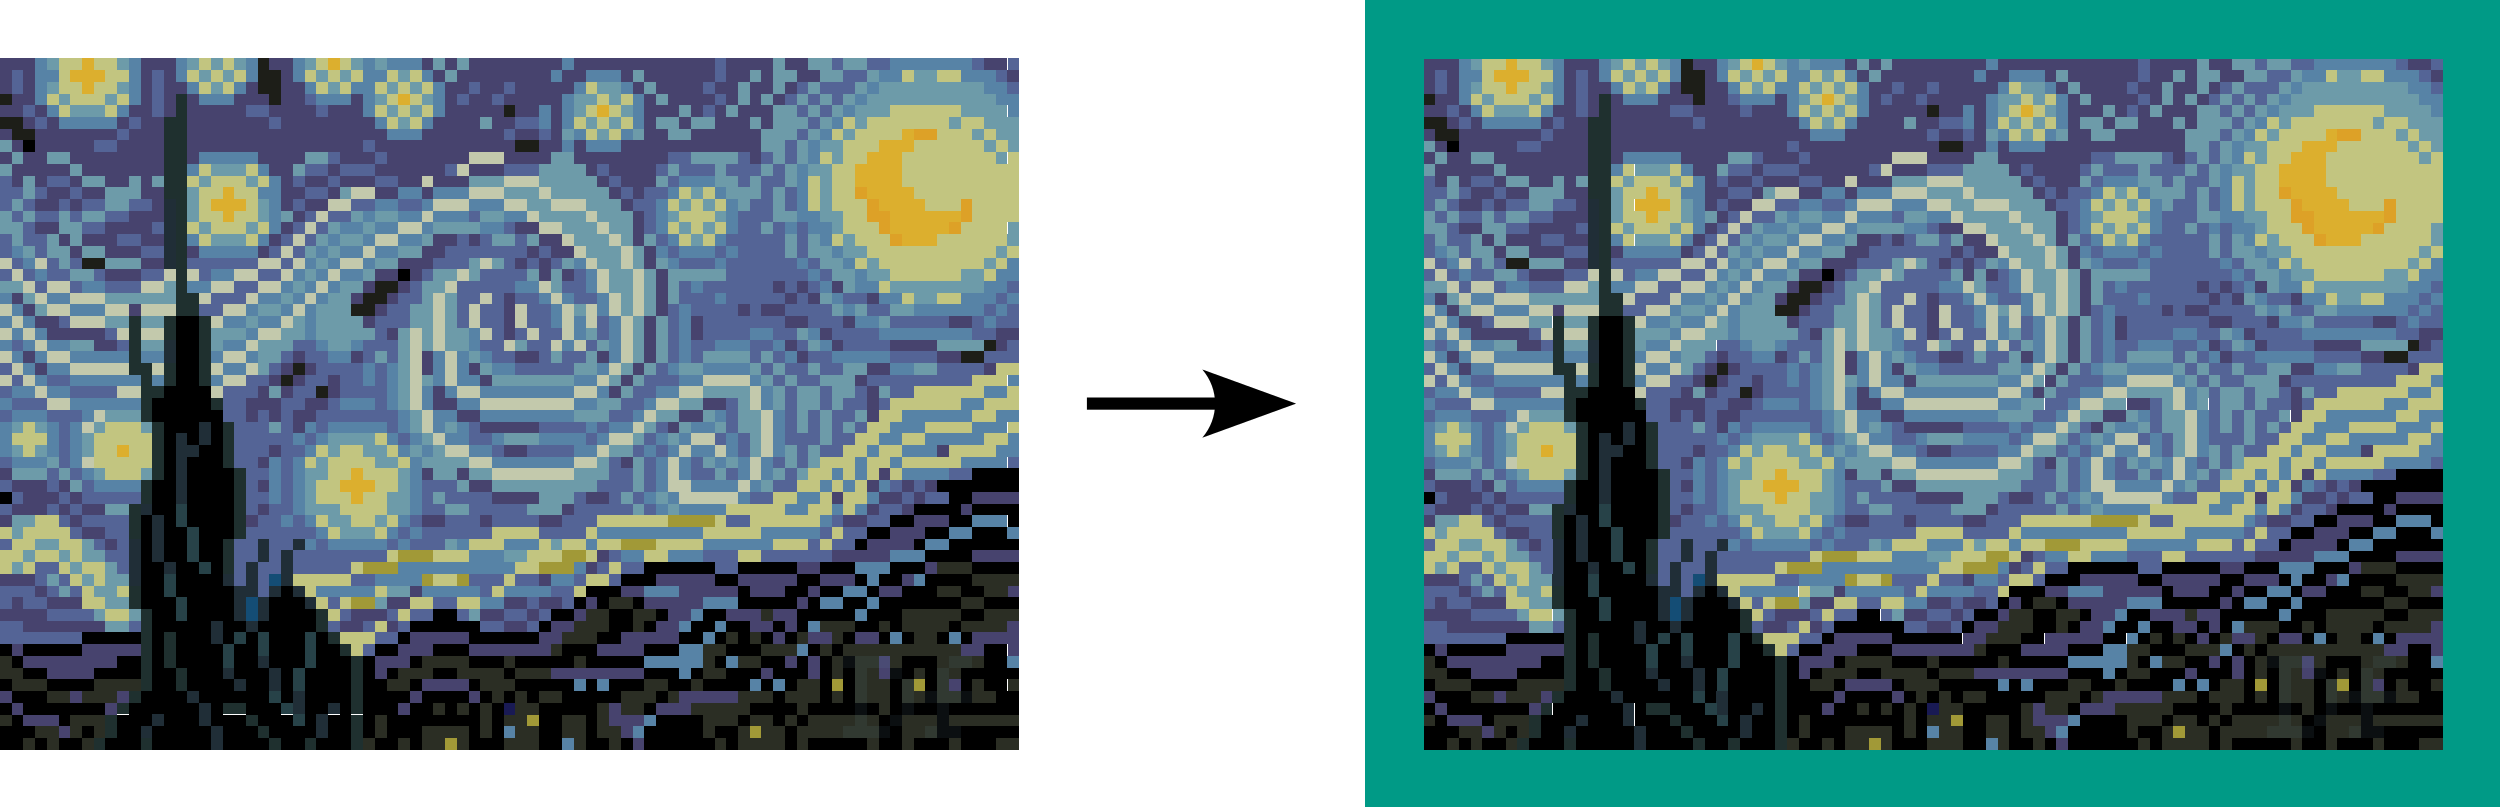 <?xml version="1.0" encoding="UTF-8" standalone="no"?>
<!-- Created with Inkscape (http://www.inkscape.org/) -->

<svg
   width="149.574mm"
   height="48.294mm"
   viewBox="0 0 149.574 48.294"
   version="1.1"
   id="svg1"
   xml:space="preserve"
   inkscape:version="1.4 (e7c3feb100, 2024-10-09)"
   sodipodi:docname="image.svg"
   xmlns:inkscape="http://www.inkscape.org/namespaces/inkscape"
   xmlns:sodipodi="http://sodipodi.sourceforge.net/DTD/sodipodi-0.dtd"
   xmlns="http://www.w3.org/2000/svg"
   xmlns:svg="http://www.w3.org/2000/svg"><sodipodi:namedview
     id="namedview1"
     pagecolor="#ffffff"
     bordercolor="#000000"
     borderopacity="0.25"
     inkscape:showpageshadow="2"
     inkscape:pageopacity="0.0"
     inkscape:pagecheckerboard="0"
     inkscape:deskcolor="#d1d1d1"
     inkscape:document-units="mm"
     inkscape:zoom="1.4574355"
     inkscape:cx="168.10349"
     inkscape:cy="128.9937"
     inkscape:window-width="1920"
     inkscape:window-height="1019"
     inkscape:window-x="0"
     inkscape:window-y="30"
     inkscape:window-maximized="1"
     inkscape:current-layer="layer1" /><defs
     id="defs1"><marker
       style="overflow:visible"
       id="ConcaveTriangle"
       refX="0"
       refY="0"
       orient="auto-start-reverse"
       inkscape:stockid="Concave triangle arrow"
       markerWidth="1"
       markerHeight="1"
       viewBox="0 0 1 1"
       inkscape:isstock="true"
       inkscape:collect="always"
       preserveAspectRatio="xMidYMid"><path
         transform="scale(0.7)"
         d="M -2,-4 9,0 -2,4 c 2,-2.33 2,-5.66 0,-8 z"
         style="fill:context-stroke;fill-rule:evenodd;stroke:none"
         id="path23" /></marker></defs><g
     inkscape:label="Laag 1"
     inkscape:groupmode="layer"
     id="layer1"
     transform="translate(-1.619,-3.257)"><g
       id="g3"
       transform="matrix(2.645,0,0,2.645,-2.664,-5.359)"><g
         style="shape-rendering:crispEdges"
         id="g1"
         transform="matrix(0.265,0,0,0.265,32.497,3.389)"><path
           stroke="#009a86"
           d="M 0,0 H 97 M 0,1 H 97 M 0,2 H 97 M 0,3 H 97 M 0,4 H 97 M 0,5 h 5 m 87,0 h 5 M 0,6 h 5 m 87,0 h 5 M 0,7 h 5 m 87,0 h 5 M 0,8 h 5 m 87,0 h 5 M 0,9 h 5 m 87,0 h 5 M 0,10 h 5 m 87,0 h 5 M 0,11 h 5 m 87,0 h 5 M 0,12 h 5 m 87,0 h 5 M 0,13 h 5 m 87,0 h 5 M 0,14 h 5 m 87,0 h 5 M 0,15 h 5 m 87,0 h 5 M 0,16 h 5 m 87,0 h 5 M 0,17 h 5 m 87,0 h 5 M 0,18 h 5 m 87,0 h 5 M 0,19 h 5 m 87,0 h 5 M 0,20 h 5 m 87,0 h 5 M 0,21 h 5 m 87,0 h 5 M 0,22 h 5 m 87,0 h 5 M 0,23 h 5 m 87,0 h 5 M 0,24 h 5 m 87,0 h 5 M 0,25 h 5 m 87,0 h 5 M 0,26 h 5 m 87,0 h 5 M 0,27 h 5 m 87,0 h 5 M 0,28 h 5 m 87,0 h 5 M 0,29 h 5 m 87,0 h 5 M 0,30 h 5 m 87,0 h 5 M 0,31 h 5 m 87,0 h 5 M 0,32 h 5 m 87,0 h 5 M 0,33 h 5 m 87,0 h 5 M 0,34 h 5 m 87,0 h 5 M 0,35 h 5 m 87,0 h 5 M 0,36 h 5 m 87,0 h 5 M 0,37 h 5 m 87,0 h 5 M 0,38 h 5 m 87,0 h 5 M 0,39 h 5 m 87,0 h 5 M 0,40 h 5 m 87,0 h 5 M 0,41 h 5 m 87,0 h 5 M 0,42 h 5 m 87,0 h 5 M 0,43 h 5 m 87,0 h 5 M 0,44 h 5 m 87,0 h 5 M 0,45 h 5 m 87,0 h 5 M 0,46 h 5 m 87,0 h 5 M 0,47 h 5 m 87,0 h 5 M 0,48 h 5 m 87,0 h 5 M 0,49 h 5 m 87,0 h 5 M 0,50 h 5 m 87,0 h 5 M 0,51 h 5 m 87,0 h 5 M 0,52 h 5 m 87,0 h 5 M 0,53 h 5 m 87,0 h 5 M 0,54 h 5 m 87,0 h 5 M 0,55 h 5 m 87,0 h 5 M 0,56 h 5 m 87,0 h 5 M 0,57 h 5 m 87,0 h 5 M 0,58 h 5 m 87,0 h 5 M 0,59 h 5 m 87,0 h 5 M 0,60 h 5 m 87,0 h 5 M 0,61 h 5 m 87,0 h 5 M 0,62 h 5 m 87,0 h 5 M 0,63 h 5 m 87,0 h 5 M 0,64 H 97 M 0,65 H 97 M 0,66 H 97 M 0,67 H 97 M 0,68 h 97"
           id="path1" /><path
           stroke="#47436e"
           d="m 5,5 h 3 m 9,0 h 3 m 8,0 h 2 m 11,0 h 1 m 1,0 h 1 m 1,0 h 8 m 1,0 h 12 m 1,0 h 4 m 1,0 h 2 m 15,0 h 2 M 5,6 h 1 m 1,0 h 1 m 9,0 h 1 m 1,0 h 1 m 9,0 h 1 m 12,0 h 1 m 1,0 h 8 m 1,0 h 2 m 3,0 h 1 m 1,0 h 6 m 1,0 h 2 m 1,0 h 1 m 2,0 h 2 m 16,0 h 1 M 5,7 h 1 m 1,0 h 1 m 9,0 h 1 m 1,0 h 2 m 5,0 h 1 m 2,0 h 2 m 12,0 h 2 m 1,0 h 2 m 1,0 h 5 m 5,0 h 1 m 1,0 h 4 m 1,0 h 2 m 1,0 h 2 m 1,0 h 1 M 6,8 h 2 m 9,0 h 1 m 1,0 h 1 m 1,0 h 1 m 3,0 h 3 m 1,0 h 2 m 4,0 h 1 m 7,0 h 1 m 1,0 h 2 m 1,0 h 5 m 7,0 h 1 m 1,0 h 4 m 1,0 h 1 m 1,0 h 1 m 1,0 h 1 M 5,9 h 2 m 1,0 h 1 m 7,0 h 2 m 1,0 h 1 m 1,0 h 5 m 2,0 h 4 m 1,0 h 3 m 7,0 h 5 m 1,0 h 2 m 1,0 h 1 m 7,0 h 3 m 1,0 h 1 m 1,0 h 1 m 1,0 h 3 M 7,10 h 1 m 1,0 h 1 m 5,0 h 1 m 1,0 h 2 m 2,0 h 7 m 1,0 h 8 m 5,0 h 4 m 1,0 h 2 m 3,0 h 1 m 7,0 h 1 m 2,0 h 1 m 2,0 h 3 m 1,0 h 1 M 5,11 h 1 m 2,0 h 7 m 1,0 h 3 m 2,0 h 17 m 3,0 h 7 m 1,0 h 2 m 1,0 h 1 m 7,0 h 2 m 2,0 h 6 M 6,12 h 1 m 1,0 h 5 m 2,0 h 4 m 2,0 h 15 m 1,0 h 12 m 2,0 h 2 m 1,0 h 1 m 3,0 H 70 M 5,13 h 1 m 1,0 h 2 m 2,0 h 8 m 2,0 h 1 m 5,0 h 4 m 3,0 h 3 m 1,0 h 7 m 3,0 h 4 m 2,0 h 8 m 7,0 h 1 M 6,14 h 5 m 1,0 h 7 m 9,0 h 2 m 3,0 h 1 m 3,0 h 6 m 2,0 h 3 m 7,0 h 1 m 1,0 h 4 M 6,15 h 1 m 1,0 h 1 m 2,0 h 1 m 2,0 h 2 m 1,0 h 1 m 11,0 h 1 m 1,0 h 2 m 1,0 h 3 m 2,0 h 2 m 1,0 h 3 m 11,0 h 1 m 1,0 h 3 M 9,16 h 2 m 1,0 h 2 m 3,0 h 2 m 10,0 h 2 m 2,0 h 1 m 3,0 h 2 m 2,0 h 1 m 15,0 h 1 m 1,0 h 1 M 8,17 h 2 m 1,0 h 1 m 6,0 h 1 m 10,0 h 1 m 1,0 h 2 m 25,0 h 1 m -43,1 h 3 m 11,0 h 1 m 28,0 h 1 M 8,19 h 2 m 4,0 h 4 m 11,0 h 1 m 19,0 h 2 m 8,0 h 1 m -50,1 h 1 m 1,0 h 3 m 2,0 h 2 m 9,0 h 1 m 13,0 h 2 m 1,0 h 1 m 5,0 h 2 m 6,0 h 1 m -49,1 h 1 m 2,0 h 3 m 4,0 h 1 m 5,0 h 1 m 13,0 h 2 m 7,0 h 1 m 1,0 h 2 m 6,0 h 1 m -44,1 h 2 m 20,0 h 3 m 7,0 h 1 m 1,0 h 1 m 8,0 h 1 m -47,1 h 3 m 20,0 h 2 m 1,0 h 1 m 10,0 h 1 m 1,0 h 1 m 7,0 h 1 m -26,1 h 1 m 2,0 h 1 m 21,0 h 1 m 9,0 h 1 m 1,0 h 1 m 2,0 h 1 M 6,25 h 1 m 28,0 h 1 m 2,0 h 1 m 9,0 h 1 m 12,0 h 1 m 10,0 h 1 m 1,0 h 1 m 4,0 h 1 M 7,26 h 1 m 8,0 h 1 m 20,0 h 1 m 10,0 h 1 m 12,0 h 1 m 6,0 h 1 m 1,0 h 2 M 8,27 h 2 m 26,0 h 1 m 11,0 h 1 m 11,0 h 1 m 3,0 h 1 m 7,0 h 2 m 3,0 h 1 m 8,0 h 2 M 9,28 h 5 m 24,0 h 1 m 9,0 h 1 m 11,0 h 1 m 3,0 h 1 m 10,0 h 1 m 14,0 h 2 m -79,1 h 2 m 45,0 h 1 m 11,0 h 1 m 3,0 h 1 m 4,0 h 4 m 5,0 h 1 M 7,30 h 1 m 22,0 h 1 m 4,0 h 1 m 5,0 h 1 m 7,0 h 2 m 5,0 h 1 m 3,0 h 1 m 12,0 h 1 m 11,0 h 2 M 8,31 h 1 m 20,0 h 1 m 1,0 h 1 m 9,0 h 1 m 3,0 h 1 m 13,0 h 1 m 19,0 h 2 m 8,0 h 1 m -62,1 h 1 m 1,0 h 1 m 2,0 h 1 m 12,0 h 1 m 11,0 h 1 m 19,0 h 1 m -52,1 h 1 m 1,0 h 1 m 3,0 h 1 m 8,0 h 1 m 14,0 h 1 m 21,0 h 1 m -54,1 h 3 m 2,0 h 2 m 9,0 h 2 m 21,0 h 2 m 12,0 h 1 m -54,1 h 1 m 1,0 h 1 m 1,0 h 2 m 12,0 h 2 m 17,0 h 2 m 14,0 h 1 m -50,1 h 1 m 15,0 h 5 m 11,0 h 1 m -35,2 h 1 m 19,0 h 2 m 35,0 h 1 m -59,1 h 1 m 30,0 h 1 M 5,40 h 1 m 35,0 h 1 m 2,0 h 1 m 35,0 h 1 M 6,41 h 3 m 1,0 h 1 m 16,0 h 1 m 17,0 h 2 m 32,0 h 1 m 2,0 h 1 m 1,0 h 1 M 7,42 h 3 m 1,0 h 1 m 35,0 h 4 m 4,0 h 2 m 19,0 h 1 m 3,0 h 2 m 1,0 h 1 m 4,0 h 4 M 6,43 h 3 m 1,0 h 1 m 1,0 h 2 m 13,0 h 1 m 25,0 h 1 m 25,0 h 1 m 2,0 h 1 m 4,0 h 1 M 5,44 h 1 m 5,0 h 1 m 14,0 h 1 m 14,0 h 2 m 3,0 h 1 m 4,0 h 2 m 24,0 h 2 m 4,0 h 3 m -74,1 h 2 m 67,0 h 3 m -70,1 h 1 m 64,0 h 4 m -27,1 h 1 m 19,0 h 5 m 7,0 h 4 m -37,1 h 1 m 17,0 h 2 m 9,0 h 1 M 5,49 h 3 m 43,0 h 1 m 9,0 h 5 m 2,0 h 5 m 2,0 h 3 m 4,0 h 1 M 8,50 h 1 m 31,0 h 1 m 17,0 h 2 m 3,0 h 5 m 1,0 h 3 m 2,0 h 1 m 5,0 h 2 m 9,0 h 1 M 6,51 h 1 m 2,0 h 3 m 26,0 h 2 m 8,0 h 2 m 1,0 h 2 m 2,0 h 1 m 4,0 h 5 m 8,0 h 1 M 5,52 h 4 m 26,0 h 3 m 8,0 h 2 m 2,0 h 1 m 3,0 h 1 m 7,0 h 2 m 3,0 h 3 m 1,0 h 2 M 7,53 h 7 m 20,0 h 2 m 2,0 h 1 m 9,0 h 2 m 2,0 h 2 m 7,0 h 2 m 6,0 h 2 m 1,0 h 1 m 18,0 h 1 m -52,1 h 5 m 6,0 h 2 m 5,0 h 5 m 8,0 h 1 m 2,0 h 2 m 2,0 h 2 m 8,0 h 4 M 6,55 h 1 m 5,0 h 5 m 22,0 h 3 m 3,0 h 7 m 4,0 h 4 m 27,0 h 2 m 2,0 h 1 M 7,56 h 8 m 22,0 h 3 m 32,0 h 1 m 1,0 h 1 M 9,57 h 4 m 24,0 h 1 m 14,0 h 8 m 10,0 h 1 m 3,0 h 1 m 5,0 h 1 m -40,1 h 4 m 41,0 h 1 M 5,59 h 1 m 5,0 h 1 m 3,0 h 1 m 24,0 h 1 m 4,0 h 1 m 17,0 h 5 M 6,60 h 1 m 7,0 h 1 m 24,0 h 1 m 17,0 h 1 m 3,0 h 3 M 7,61 h 3 m 47,0 h 3 m -50,1 h 1 m 47,0 h 1 m 0,1 h 1"
           id="path2" /><path
           stroke="#5783a6"
           d="m 8,5 h 1 m 7,0 h 1 m 3,0 h 1 m 5,0 h 1 m 3,0 h 1 m 5,0 h 1 m 1,0 h 3 m 12,0 h 1 m 27,0 h 7 M 8,6 h 2 m 6,0 h 1 m 3,0 h 1 m 5,0 h 1 m 3,0 h 1 m 5,0 h 2 m 3,0 h 1 m 10,0 h 1 m 2,0 h 3 m 22,0 h 2 m 5,0 h 3 M 8,7 h 1 m 7,0 h 1 m 4,0 h 1 m 3,0 h 1 m 5,0 h 1 m 3,0 h 2 m 5,0 h 1 m 11,0 h 1 m 3,0 h 1 m 20,0 h 1 m 9,0 h 2 M 8,8 h 1 m 7,0 h 1 m 5,0 h 3 m 7,0 h 3 m 1,0 h 1 m 5,0 h 1 m 10,0 h 1 m 5,0 h 1 m 18,0 h 1 m 11,0 h 2 M 9,9 h 1 m 5,0 h 1 m 20,0 h 1 m 5,0 h 1 m 8,0 h 1 m 1,0 h 1 m 5,0 h 1 m 17,0 h 1 m 13,0 h 1 m -82,1 h 5 m 22,0 h 1 m 3,0 h 1 m 9,0 h 1 m 1,0 h 1 m 5,0 h 1 m 16,0 h 1 m -39,1 h 3 m 13,0 h 1 m 3,0 h 1 m 16,0 h 1 m -23,1 h 1 m 1,0 h 3 m 16,0 h 1 m -53,1 h 5 m 47,0 h 1 m -54,1 h 1 m 5,0 h 1 m 45,0 h 1 m -46,1 h 1 m 34,0 h 3 m 7,0 h 1 m -47,1 h 2 m 10,0 h 2 m 1,0 h 3 m 17,0 h 1 m 3,0 h 1 m 6,0 h 1 m -46,1 h 1 m 8,0 h 2 m 2,0 h 1 m 3,0 h 3 m 13,0 h 1 m 5,0 h 1 m 5,0 h 1 m -46,1 h 1 m 7,0 h 1 m 2,0 h 2 m 1,0 h 3 m 3,0 h 2 m 11,0 h 1 m 5,0 h 1 m 5,0 h 2 m -47,1 h 1 m 5,0 h 2 m 1,0 h 2 m 2,0 h 1 m 4,0 h 2 m 13,0 h 1 m 5,0 h 1 m 4,0 h 1 m 1,0 h 2 m -55,1 h 1 m 5,0 h 1 m 5,0 h 1 m 2,0 h 1 m 2,0 h 2 m 21,0 h 1 m 3,0 h 1 m 8,0 h 1 M 6,21 h 1 m 15,0 h 5 m 5,0 h 1 m 1,0 h 2 m 1,0 h 2 m 22,0 h 1 m 1,0 h 3 m 1,0 h 1 m 8,0 h 1 M 7,22 h 1 m 23,0 h 1 m 1,0 h 1 m 2,0 h 1 m 17,0 h 1 m 7,0 h 1 m 3,0 h 1 m 6,0 h 1 m 3,0 h 1 m 13,0 h 1 M 8,23 h 1 m 14,0 h 2 m 5,0 h 1 m 1,0 h 1 m 1,0 h 2 m 19,0 h 1 m 18,0 h 1 m 3,0 h 1 m 11,0 h 2 m -80,1 h 2 m 7,0 h 2 m 6,0 h 1 m 1,0 h 1 m 1,0 h 1 m 15,0 h 2 m 4,0 h 1 m 8,0 h 1 m 10,0 h 1 m 2,0 h 2 m 9,0 h 2 M 5,25 h 1 m 3,0 h 2 m 16,0 h 2 m 1,0 h 1 m 1,0 h 1 m 18,0 h 1 m 1,0 h 1 m 2,0 h 1 m 9,0 h 1 m 9,0 h 1 m 3,0 h 2 m 5,0 h 3 m 1,0 h 1 M 6,26 h 1 m 4,0 h 3 m 12,0 h 1 m 2,0 h 1 m 1,0 h 1 m 20,0 h 1 m 3,0 h 1 m 6,0 h 1 m 13,0 h 1 m 5,0 h 6 m 1,0 h 1 M 5,27 h 1 m 1,0 h 1 m 16,0 h 2 m 1,0 h 2 m 2,0 h 1 m 20,0 h 1 m 1,0 h 1 m 2,0 h 1 m 5,0 h 1 m 14,0 h 2 m 9,0 h 1 M 6,28 h 1 m 1,0 h 1 m 17,0 h 1 m 4,0 h 1 m 13,0 h 1 m 8,0 h 1 m 2,0 h 1 m 5,0 h 1 m 5,0 h 2 m 3,0 h 1 m 5,0 h 8 M 5,29 h 1 m 1,0 h 1 m 1,0 h 2 m 13,0 h 2 m 6,0 h 1 m 2,0 h 1 m 9,0 h 1 m 7,0 h 1 m 3,0 h 1 m 5,0 h 1 m 2,0 h 3 m 2,0 h 1 m 3,0 h 1 M 6,30 h 1 m 1,0 h 1 m 2,0 h 5 m 1,0 h 2 m 4,0 h 1 m 2,0 h 1 m 6,0 h 2 m 7,0 h 1 m 1,0 h 1 m 1,0 h 1 m 10,0 h 1 m 5,0 h 1 m 8,0 h 1 m 3,0 h 5 M 7,31 h 1 m 1,0 h 2 m 13,0 h 2 m 10,0 h 1 m 1,0 h 1 m 3,0 h 1 m 1,0 h 1 m 2,0 h 2 m 7,0 h 1 m 5,0 h 1 m 2,0 h 4 m 12,0 h 2 M 8,32 h 1 m 2,0 h 6 m 1,0 h 1 m 4,0 h 1 m 12,0 h 1 m 1,0 h 1 m 3,0 h 1 m 1,0 h 2 m 8,0 h 2 m 7,0 h 2 m 4,0 h 1 m 21,0 h 1 M 6,33 h 2 m 1,0 h 2 m 27,0 h 1 m 2,0 h 1 m 1,0 h 1 m 2,0 h 8 m 2,0 h 1 m 4,0 h 2 m 7,0 h 1 m 18,0 h 2 M 5,34 h 1 m 5,0 h 6 m 17,0 h 3 m 1,0 h 1 m 2,0 h 1 m 2,0 h 2 m 8,0 h 2 m 4,0 h 1 m 9,0 h 1 m 16,0 h 2 M 6,35 h 3 m 3,0 h 1 m 26,0 h 1 m 2,0 h 2 m 2,0 h 8 m 5,0 h 1 m 6,0 h 1 m 4,0 h 1 m 10,0 h 6 m 2,0 h 2 M 5,36 h 1 m 3,0 h 1 m 1,0 h 1 m 19,0 h 1 m 1,0 h 5 m 1,0 h 1 m 2,0 h 1 m 1,0 h 1 m 10,0 h 1 m 1,0 h 2 m 5,0 h 2 m 5,0 h 1 m 9,0 h 3 m 4,0 h 3 M 5,37 h 1 m 3,0 h 1 m 1,0 h 1 m 18,0 h 1 m 1,0 h 1 m 5,0 h 1 m 1,0 h 1 m 2,0 h 2 m 2,0 h 1 m 3,0 h 4 m 1,0 h 1 m 4,0 h 1 m 1,0 h 1 m 3,0 h 1 m 3,0 h 1 m 8,0 h 2 m 2,0 h 5 m 2,0 h 1 M 5,38 h 1 m 3,0 h 1 m 1,0 h 1 m 19,0 h 1 m 7,0 h 1 m 1,0 h 1 m 3,0 h 2 m 7,0 h 2 m 4,0 h 1 m 1,0 h 1 m 1,0 h 2 m 1,0 h 1 m 3,0 h 1 m 7,0 h 1 m 2,0 h 3 m 5,0 h 2 M 6,39 h 3 m 2,0 h 1 m 16,0 h 1 m 1,0 h 1 m 9,0 h 1 m 6,0 h 7 m 7,0 h 1 m 1,0 h 1 m 2,0 h 1 m 1,0 h 1 m 1,0 h 1 m 7,0 h 1 m 2,0 h 1 m 5,0 h 4 m -79,1 h 1 m 15,0 h 1 m 1,0 h 1 m 9,0 h 1 m 20,0 h 1 m 1,0 h 1 m 4,0 h 1 m 1,0 h 1 m 5,0 h 1 m 1,0 h 1 m 3,0 h 4 m -73,1 h 4 m 11,0 h 1 m 1,0 h 1 m 9,0 h 1 m 20,0 h 1 m 2,0 h 4 m 1,0 h 1 m 5,0 h 1 m 1,0 h 1 m 2,0 h 1 m -53,1 h 1 m 1,0 h 1 m 9,0 h 1 m 19,0 h 1 m 1,0 h 1 m 5,0 h 1 m 4,0 h 2 m 4,0 h 1 m -50,1 h 1 m 9,0 h 1 m 20,0 h 1 m 1,0 h 4 m 5,0 h 2 m 2,0 h 1 m 1,0 h 1 m -50,1 h 1 m 1,0 h 1 m 7,0 h 1 m 35,0 h 1 m 12,0 h 3 m -59,1 h 1 m 5,0 h 1 m 1,0 h 1 m 15,0 h 9 m 5,0 h 5 m 11,0 h 2 m 3,0 h 1 m -61,1 h 1 m 1,0 h 5 m 1,0 h 1 m 4,0 h 1 m 3,0 h 3 m 4,0 h 1 m 9,0 h 6 m 13,0 h 2 m -41,1 h 3 m 10,0 h 2 m 2,0 h 3 m 16,0 h 3 m -45,1 h 10 m 5,0 h 1 m 23,0 h 3 m -44,1 h 4 m 11,0 h 2 m 25,0 h 1 m 3,0 h 1 m -52,1 h 5 m 4,0 h 5 m 2,0 h 4 m 8,0 h 3 m 14,0 h 2 m -33,1 h 2 m 17,0 h 3 m 7,0 h 2 m 2,0 h 1 m -16,1 h 1 m 13,0 h 1 m -16,1 h 1 m 2,0 h 1 m 7,0 h 1 m -10,1 h 1 m 15,0 h 1 m 4,0 h 1 m -24,1 h 2 m 8,0 h 1 m -14,1 h 5 m 2,0 h 1 m 23,0 h 1 m -29,1 h 1 m -10,1 h 1 m 1,0 h 1 m 12,0 h 1 m 1,0 h 1 m -12,3 h 1 m -13,1 h 1 m 10,0 h 1 m -7,1 h 1"
           id="path3" /><path
           stroke="#6d9ba9"
           d="m 9,5 h 1 m 5,0 h 1 m 5,0 h 1 m 1,0 h 1 m 1,0 h 1 m 5,0 h 1 m 3,0 h 1 m 1,0 h 1 m 4,0 h 1 m 1,0 h 1 m 26,0 h 1 m 2,0 h 2 m 1,0 h 2 M 22,6 h 1 m 1,0 h 1 m 7,0 h 1 m 1,0 h 1 m 4,0 h 1 m 3,0 h 1 m 15,0 h 1 m 9,0 h 1 m 1,0 h 2 m 2,0 h 2 m 2,0 h 1 m 3,0 h 2 M 9,7 h 1 m 5,0 h 1 m 7,0 h 1 m 9,0 h 1 m 4,0 h 1 m 1,0 h 1 m 15,0 h 2 m 2,0 h 1 m 7,0 h 1 m 2,0 h 1 m 2,0 h 1 m 3,0 h 1 m 1,0 h 9 M 10,8 h 1 m 3,0 h 1 m 22,0 h 1 m 3,0 h 1 m 12,0 h 2 m 1,0 h 1 m 3,0 h 1 m 6,0 h 1 m 1,0 h 1 m 2,0 h 1 m 1,0 h 1 m 1,0 h 1 m 1,0 H 90 M 11,9 h 3 m 24,0 h 1 m 1,0 h 1 m 13,0 h 1 m 3,0 h 1 m 4,0 h 1 m 3,0 h 1 m 3,0 h 2 m 1,0 h 1 m 1,0 h 1 m 1,0 h 3 m 6,0 h 4 m -52,1 h 1 m 6,0 h 1 m 8,0 h 1 m 1,0 h 1 m 3,0 h 2 m 1,0 h 2 m 3,0 h 1 m 1,0 h 3 m 1,0 h 1 m 2,0 h 1 m 7,0 h 1 m 2,0 h 3 m -39,1 h 1 m 2,0 h 1 m 2,0 h 1 m 2,0 h 2 m 6,0 h 3 m 1,0 h 1 m 2,0 h 1 m 10,0 h 1 m 1,0 h 2 M 5,12 h 1 m 64,0 h 2 m 1,0 h 1 m 1,0 h 2 m 12,0 h 1 m 1,0 h 1 M 6,13 h 1 m 2,0 h 2 m 20,0 h 2 m 19,0 h 2 m 10,0 h 4 m 3,0 h 1 m 1,0 h 1 m 2,0 h 1 m 13,0 h 1 M 5,14 h 1 m 5,0 h 1 m 11,0 h 3 m 4,0 h 1 m 20,0 h 4 m 7,0 h 1 m 3,0 h 1 m 3,0 h 1 m 1,0 h 1 m 1,0 h 2 M 7,15 h 1 m 4,0 h 2 m 2,0 h 1 m 1,0 h 1 m 3,0 h 1 m 3,0 h 1 m 18,0 h 3 m 3,0 h 5 m 5,0 h 1 m 4,0 h 2 m 1,0 h 1 m 2,0 h 1 m 2,0 h 1 M 7,16 h 1 m 6,0 h 3 m 4,0 h 1 m 12,0 h 1 m 13,0 h 3 m 1,0 h 5 m 7,0 h 1 m 2,0 h 3 m 1,0 h 1 m 3,0 h 1 M 6,17 h 1 m 7,0 h 2 m 5,0 h 1 m 5,0 h 1 m 22,0 h 2 m 3,0 h 3 m 5,0 h 1 m 1,0 h 1 m 2,0 h 1 m 2,0 h 1 m 3,0 h 1 M 5,18 h 1 m 1,0 h 1 m 2,0 h 1 m 1,0 h 2 m 7,0 h 1 m 5,0 h 1 m 1,0 h 1 m 5,0 h 1 m 1,0 h 2 m 7,0 h 2 m 3,0 h 4 m 1,0 h 3 m 3,0 h 1 m 3,0 h 1 m 4,0 h 2 m 2,0 h 2 M 5,19 h 2 m 3,0 h 2 m 10,0 h 1 m 3,0 h 1 m 6,0 h 1 m 2,0 h 1 m 5,0 h 4 m 7,0 h 3 m 1,0 h 2 m 4,0 h 1 m 1,0 h 1 m 4,0 h 1 m 5,0 h 1 m 14,0 h 1 M 6,20 h 1 m 2,0 h 1 m 1,0 h 1 m 11,0 h 3 m 6,0 h 1 m 1,0 h 2 m 5,0 h 1 m 5,0 h 2 m 1,0 h 1 m 3,0 h 3 m 1,0 h 1 m 1,0 h 1 m 3,0 h 1 m 7,0 h 1 m 1,0 h 1 m 2,0 h 1 m 13,0 h 1 M 7,21 h 1 m 1,0 h 2 m 1,0 h 2 m 17,0 h 1 m 1,0 h 1 m 5,0 h 2 m 14,0 h 3 m 1,0 h 1 m 12,0 h 1 m 1,0 h 2 m 1,0 h 2 m 11,0 h 1 m -81,1 h 1 m 3,0 h 3 m 15,0 h 1 m 4,0 h 2 m 6,0 h 1 m 1,0 h 1 m 5,0 h 1 m 2,0 h 2 m 1,0 h 1 m 1,0 h 1 m 13,0 h 2 m 2,0 h 1 m 9,0 h 1 m -79,1 h 2 m 18,0 h 1 m 4,0 h 1 m 5,0 h 2 m 1,0 h 1 m 4,0 h 1 m 1,0 h 1 m 4,0 h 2 m 1,0 h 1 m 1,0 h 5 m 9,0 h 2 m 1,0 h 2 m 6,0 h 2 M 5,24 h 2 m 12,0 h 1 m 10,0 h 1 m 3,0 h 2 m 5,0 h 2 m 9,0 h 1 m 4,0 h 2 m 1,0 h 1 m 1,0 h 1 m 14,0 h 1 m 3,0 h 8 M 7,25 h 1 m 6,0 h 6 m 9,0 h 1 m 3,0 h 2 m 6,0 h 1 m 1,0 h 1 m 14,0 h 1 m 1,0 h 1 m 1,0 h 1 m 12,0 h 1 m 7,0 h 2 M 8,26 h 1 m 18,0 h 2 m 3,0 h 3 m 5,0 h 2 m 1,0 h 1 m 10,0 h 1 m 3,0 h 1 m 1,0 h 1 m 15,0 h 1 m 1,0 h 1 m 2,0 h 2 m -69,1 h 2 m 1,0 h 2 m 7,0 h 1 m 3,0 h 1 m 1,0 h 4 m 4,0 h 2 m 1,0 h 1 m 15,0 h 1 m 1,0 h 1 m 18,0 h 1 m -58,1 h 3 m 3,0 h 2 m 1,0 h 5 m 2,0 h 1 m 1,0 h 1 m 1,0 h 2 m 10,0 h 1 m 3,0 h 1 m 1,0 h 1 m 11,0 h 1 m -63,1 h 2 m 4,0 h 2 m 4,0 h 1 m 3,0 h 3 m 3,0 h 2 m 4,0 h 1 m 1,0 h 1 m 1,0 h 2 m 4,0 h 1 m 6,0 h 1 m 2,0 h 1 m 1,0 h 1 m 12,0 h 1 m 10,0 h 4 m -62,1 h 2 m 8,0 h 1 m 1,0 h 1 m 5,0 h 1 m 6,0 h 1 m 2,0 h 1 m 3,0 h 1 m 1,0 h 1 m 3,0 h 4 m 1,0 h 1 m -44,1 h 1 m 11,0 h 1 m 6,0 h 1 m 7,0 h 2 m 2,0 h 1 m 1,0 h 1 m 2,0 h 2 m 4,0 h 1 m 1,0 h 1 m 2,0 h 1 m 2,0 h 2 m 4,0 h 2 m -46,1 h 1 m 1,0 h 1 m 5,0 h 7 m 3,0 h 1 m 1,0 h 1 m 10,0 h 1 m 1,0 h 1 m 2,0 h 3 m -50,1 h 1 m 10,0 h 1 m 18,0 h 1 m 6,0 h 4 m 2,0 h 1 m 1,0 h 2 m 1,0 h 2 m 2,0 h 1 m -42,1 h 1 m 16,0 h 2 m 5,0 h 2 m 3,0 h 1 m 2,0 h 1 m 1,0 h 2 m 1,0 h 1 m -63,1 h 3 m 23,0 h 1 m 13,0 h 3 m 4,0 h 2 m 2,0 h 1 m 2,0 h 2 m 3,0 h 1 m 1,0 h 1 m 2,0 h 1 M 6,36 h 1 m 1,0 h 1 m 4,0 h 1 m 3,0 h 1 m 10,0 h 1 m 11,0 h 1 m 2,0 h 1 m 16,0 h 1 m 2,0 h 1 m 2,0 h 1 m 1,0 h 2 m 3,0 h 1 m 1,0 h 1 m 1,0 h 1 m -66,1 h 1 m 20,0 h 4 m 4,0 h 1 m 6,0 h 3 m 8,0 h 1 m 2,0 h 1 m 6,0 h 1 m 5,0 h 1 M 6,38 h 1 m 1,0 h 1 m 3,0 h 1 m 20,0 h 1 m 2,0 h 2 m 2,0 h 1 m 1,0 h 1 m 14,0 h 2 m 10,0 h 1 m 2,0 h 1 m 1,0 h 1 M 9,39 h 1 m 22,0 h 1 m 4,0 h 2 m 2,0 h 4 m 11,0 h 1 m 2,0 h 1 m 5,0 h 1 m 1,0 h 1 m 4,0 h 1 m 1,0 h 1 M 6,40 h 3 m 1,0 h 1 m 2,0 h 1 m 3,0 h 1 m 13,0 h 2 m 6,0 h 1 m 2,0 h 2 m 1,0 h 2 m 7,0 h 3 m 2,0 h 1 m 6,0 h 1 m 4,0 h 1 m 1,0 h 1 m -63,1 h 1 m 19,0 h 1 m 7,0 h 1 m 4,0 h 1 m 2,0 h 9 m 3,0 h 1 m 10,0 h 1 m -40,1 h 1 m 6,0 h 2 m 2,0 h 1 m 8,0 h 3 m 4,0 h 1 m 2,0 h 1 m -48,1 h 2 m 15,0 h 3 m 4,0 h 2 m 3,0 h 2 m 5,0 h 3 m 6,0 h 1 m 2,0 h 1 M 6,44 h 2 m 25,0 h 2 m 2,0 h 1 M 6,45 h 1 m 27,0 h 3 M 8,46 h 2 m 2,0 h 1 m 30,0 h 1 m 8,0 h 1 M 7,47 h 1 m 2,0 h 1 m 1,0 h 2 m 34,0 h 2 M 6,48 h 1 m 4,0 h 1 m 2,0 h 1 m -6,1 h 1 m 2,0 h 1 m 1,0 h 2 m -6,1 h 1 m 2,0 h 2 m 23,0 h 2 m -26,1 h 2 m 21,0 h 1 m -25,1 h 1 m 2,0 h 1 m 28,0 h 1 m -32,1 h 2"
           id="path4" /><path
           stroke="#c2c580"
           d="m 10,5 h 2 m 1,0 h 2 m 7,0 h 1 m 1,0 h 1 m 7,0 h 1 m 1,0 h 1 M 10,6 h 1 m 3,0 h 2 m 5,0 h 1 m 1,0 h 1 m 1,0 h 1 m 5,0 h 1 m 1,0 h 1 m 1,0 h 1 m 2,0 h 1 m 1,0 h 1 m 41,0 h 1 m 2,0 h 2 M 10,7 h 2 m 1,0 h 2 m 7,0 h 1 m 1,0 h 1 m 7,0 h 1 m 1,0 h 1 m 2,0 h 1 m 1,0 h 1 m 1,0 h 1 m 13,0 h 1 M 9,8 h 1 m 1,0 h 3 m 1,0 h 1 m 22,0 h 1 m 1,0 h 1 m 15,0 h 1 m 1,0 h 1 M 10,9 h 1 m 3,0 h 1 m 22,0 h 1 m 1,0 h 1 m 1,0 h 1 m 13,0 h 1 m 1,0 h 1 m 23,0 h 6 m -49,1 h 1 m 1,0 h 1 m 13,0 h 1 m 1,0 h 1 m 1,0 h 1 m 18,0 h 1 m 1,0 h 7 m 1,0 h 2 m -34,1 h 1 m 1,0 h 1 m 18,0 h 1 m 1,0 h 4 m 3,0 h 3 m 1,0 h 1 m -13,1 h 3 m 3,0 h 6 m 1,0 h 1 m -16,1 h 1 m 1,0 h 2 m 3,0 h 8 m 1,0 h 1 m -70,1 h 1 m 3,0 h 1 m 49,0 h 2 m 4,0 h 10 m -71,1 h 1 m 1,0 h 3 m 1,0 h 1 m 46,0 h 1 m 1,0 h 2 m 4,0 h 10 m -70,1 h 2 m 1,0 h 2 m 36,0 h 1 m 1,0 h 1 m 8,0 h 1 m 1,0 h 2 m 5,0 h 9 m -70,1 h 1 m 3,0 h 1 m 35,0 h 1 m 1,0 h 1 m 1,0 h 1 m 7,0 h 1 m 1,0 h 3 m 5,0 h 3 m 1,0 h 4 m -70,1 h 2 m 1,0 h 2 m 36,0 h 3 m 11,0 h 2 m 9,0 h 4 m -71,1 h 1 m 1,0 h 3 m 1,0 h 1 m 34,0 h 1 m 1,0 h 1 m 1,0 h 1 m 10,0 h 3 m 7,0 h 4 m -69,1 h 1 m 3,0 h 1 m 36,0 h 1 m 1,0 h 1 m 10,0 h 1 m 1,0 h 3 m 4,0 h 6 m -12,1 h 11 m 1,0 h 1 m -14,1 h 1 m 1,0 h 9 m 1,0 h 1 m -10,1 h 6 m 2,0 h 1 m -10,1 h 1 m 1,1 h 1 m 2,0 h 2 m 3,6 h 2 m -4,1 h 3 m -8,1 h 6 m 2,0 h 1 m -11,1 h 6 m 2,0 h 3 m -12,1 h 2 m 6,0 h 2 M 7,36 h 1 m 6,0 h 3 m 62,0 h 2 m 3,0 h 4 m 3,0 h 1 M 6,37 h 3 m 4,0 h 5 m 19,0 h 1 m 40,0 h 2 m 2,0 h 2 m 5,0 h 2 M 7,38 h 1 m 5,0 h 2 m 1,0 h 2 m 14,0 h 1 m 1,0 h 2 m 2,0 h 1 m 38,0 h 2 m 1,0 h 2 m 4,0 h 4 m -77,1 h 5 m 13,0 h 1 m 1,0 h 4 m 2,0 h 1 m 35,0 h 3 m 1,0 h 2 m 1,0 h 5 m -73,1 h 3 m 16,0 h 2 m 1,0 h 3 m 35,0 h 2 m 1,0 h 1 m 1,0 h 1 m 1,0 h 1 m -50,1 h 2 m 3,0 h 2 m 34,0 h 2 m 1,0 h 1 m 1,0 h 1 m -47,1 h 3 m 1,0 h 2 m 33,0 h 2 m 2,0 h 1 m 1,0 h 2 m -45,1 h 4 m 29,0 h 5 m 2,0 h 2 m 1,0 h 1 M 8,44 h 2 m 22,0 h 1 m 2,0 h 2 m 1,0 h 1 m 17,0 h 6 m 4,0 h 1 m 2,0 h 6 M 5,45 h 1 m 1,0 h 4 m 22,0 h 1 m 3,0 h 1 m 9,0 h 4 m 4,0 h 1 m 9,0 h 5 m 6,0 h 1 M 6,46 h 2 m 2,0 h 2 m 33,0 h 3 m 3,0 h 1 m 1,0 h 2 m 1,0 h 2 m 3,0 h 4 m 6,0 h 3 m 1,0 h 1 M 5,47 h 2 m 1,0 h 2 m 1,0 h 1 m 26,0 h 1 m 3,0 h 3 m 5,0 h 3 m 2,0 h 1 m 4,0 h 2 m 6,0 h 2 M 5,48 h 1 m 1,0 h 1 m 2,0 h 1 m 1,0 h 2 m 21,0 h 1 m 13,0 h 2 m 6,0 h 1 m -47,1 h 1 m 1,0 h 1 m 16,0 h 5 m 7,0 h 2 m 4,0 h 1 m 6,0 h 2 m -45,1 h 1 m 2,0 h 1 m 15,0 h 1 m 5,0 h 1 m 9,0 h 1 m 6,0 h 1 m -43,1 h 2 m 18,0 h 1 m 1,0 h 1 m 5,0 h 2 m 2,0 h 2 m -32,1 h 2 m 17,0 h 1 m 5,0 h 1 m -3,1 h 1 m -4,1 h 3 m -2,1 h 1"
           id="path5" /><path
           stroke="#dcaf2e"
           d="m 12,5 h 1 m 20,0 h 1 M 11,6 h 3 m -2,1 h 1 m 26,1 h 1 m 16,1 h 1 m 25,2 h 1 m -3,1 h 3 m -4,1 h 3 m -4,1 h 4 m -4,1 h 4 m -58,1 h 1 m 54,0 h 4 m -60,1 h 3 m 54,0 h 4 m -60,1 h 1 m 56,0 h 6 m -6,1 h 5 m -4,1 h 3 M 15,38 h 1 m 19,2 h 1 m -2,1 h 3 m -2,1 h 1"
           id="path6" /><path
           stroke="#1d1e18"
           d="m 27,5 h 1 m -1,1 h 2 m -2,1 h 2 M 5,8 h 1 m 22,0 h 1 m 19,1 h 1 M 5,10 h 2 m -1,1 h 2 m 41,1 h 2 M 12,22 h 2 m 23,2 h 2 m -3,1 h 2 m -3,1 h 2 m 52,3 h 1 m -3,1 h 2 m -59,1 h 1 m -2,1 h 1 m 2,1 h 1"
           id="path7" /><path
           stroke="#546496"
           d="m 66,5 h 1 m 9,0 h 1 m 2,0 h 2 m 7,0 h 1 m 2,0 h 1 M 6,6 h 1 m 11,0 h 1 m 47,0 h 1 m 10,0 h 2 m 11,0 h 1 M 6,7 h 1 m 11,0 h 1 m 26,0 h 1 m 2,0 h 1 m 16,0 h 1 m 7,0 h 1 m 1,0 h 3 m 13,0 h 1 M 18,8 h 1 m 12,0 h 1 m 12,0 h 1 m 2,0 h 1 m 18,0 h 1 m 5,0 h 1 m 1,0 h 1 m 1,0 h 1 M 7,9 h 1 m 10,0 h 1 m 7,0 h 2 m 4,0 h 1 m 32,0 h 1 m 7,0 h 1 m 1,0 h 1 M 8,10 h 1 m 7,0 h 1 m 11,0 h 1 m 20,0 h 2 m 23,0 h 1 m -60,1 h 1 m 32,0 h 1 m 2,0 h 1 m 21,0 h 1 m -61,1 h 2 m 21,0 h 1 m 35,0 h 1 m -40,1 h 1 m 3,0 h 1 m 24,0 h 2 m 4,0 h 1 m 1,0 h 1 m 1,0 h 1 m -42,1 h 2 m 1,0 h 3 m 6,0 h 1 m 4,0 h 3 m 5,0 h 1 m 4,0 h 1 m 1,0 h 3 m 1,0 h 3 m 1,0 h 1 M 5,15 h 1 m 3,0 h 2 m 19,0 h 1 m 2,0 h 1 m 3,0 h 2 m 18,0 h 1 m 4,0 h 1 m 5,0 h 1 m 1,0 h 2 M 5,16 h 2 m 1,0 h 1 m 2,0 h 1 m 19,0 h 2 m 25,0 h 1 m 1,0 h 2 m 8,0 h 1 m 1,0 h 1 M 5,17 h 1 m 1,0 h 1 m 2,0 h 1 m 1,0 h 2 m 2,0 h 2 m 12,0 h 1 m 4,0 h 2 m 2,0 h 2 m 18,0 h 2 m 8,0 h 2 m 1,0 h 1 M 6,18 h 1 m 1,0 h 2 m 1,0 h 1 m 2,0 h 2 m 15,0 h 1 m 1,0 h 2 m 10,0 h 1 m 14,0 h 1 m 7,0 h 3 M 7,19 h 1 m 4,0 h 2 m 4,0 h 1 m 11,0 h 1 m 1,0 h 1 m 15,0 h 1 m 11,0 h 1 m 7,0 h 2 m 1,0 h 1 m 1,0 h 1 M 5,20 h 1 m 1,0 h 2 m 6,0 h 2 m 12,0 h 1 m 1,0 h 1 m 12,0 h 1 m 1,0 h 1 m 2,0 h 1 m 11,0 h 1 m 5,0 h 5 m 1,0 h 1 M 5,21 h 1 m 2,0 h 1 m 8,0 h 2 m 9,0 h 1 m 1,0 h 1 m 12,0 h 7 m 1,0 h 1 m 10,0 h 1 m 3,0 h 1 m 1,0 h 4 m 1,0 h 1 M 6,22 h 1 m 2,0 h 1 m 1,0 h 1 m 9,0 h 6 m 2,0 h 1 m 12,0 h 3 m 3,0 h 1 m 1,0 h 1 m 1,0 h 1 m 10,0 h 3 m 1,0 h 6 m 1,0 h 1 M 5,23 h 1 m 1,0 h 1 m 1,0 h 2 m 2,0 h 1 m 3,0 h 2 m 3,0 h 1 m 4,0 h 2 m 12,0 h 1 m 4,0 h 4 m 4,0 h 1 m 12,0 h 7 m 1,0 h 1 M 8,24 h 1 m 2,0 h 1 m 2,0 h 3 m 8,0 h 2 m 13,0 h 1 m 3,0 h 5 m 4,0 h 2 m 8,0 h 1 m 1,0 h 6 m 1,0 h 1 m 1,0 h 1 m 16,0 h 1 m -69,1 h 3 m 13,0 h 2 m 3,0 h 2 m 1,0 h 1 m 1,0 h 2 m 3,0 h 2 m 7,0 h 3 m 1,0 h 5 m 1,0 h 1 m 3,0 h 2 m 11,0 h 1 m -69,1 h 2 m 14,0 h 2 m 4,0 h 1 m 1,0 h 2 m 2,0 h 2 m 10,0 h 1 m 1,0 h 4 m 1,0 h 1 m 2,0 h 4 m 3,0 h 2 m 8,0 h 1 m 1,0 h 1 m -82,1 h 1 m 26,0 h 3 m 4,0 h 1 m 1,0 h 2 m 2,0 h 2 m 4,0 h 1 m 5,0 h 1 m 2,0 h 7 m 2,0 h 3 m 4,0 h 5 m 2,0 h 1 m 1,0 h 2 m -78,1 h 1 m 22,0 h 1 m 9,0 h 1 m 1,0 h 1 m 1,0 h 2 m 3,0 h 1 m 5,0 h 1 m 2,0 h 4 m 2,0 h 2 m 3,0 h 4 m 8,0 h 2 M 6,29 h 1 m 8,0 h 1 m 14,0 h 2 m 4,0 h 3 m 7,0 h 2 m 2,0 h 2 m 3,0 h 1 m 6,0 h 1 m 1,0 h 2 m 3,0 h 2 m 2,0 h 1 m 3,0 h 4 m 10,0 h 1 m -63,1 h 1 m 1,0 h 2 m 3,0 h 1 m 1,0 h 1 m 8,0 h 2 m 2,0 h 1 m 1,0 h 2 m 7,0 h 1 m 1,0 h 1 m 4,0 h 1 m 1,0 h 1 m 2,0 h 2 m 5,0 h 4 m 4,0 h 3 M 5,31 h 1 m 22,0 h 1 m 3,0 h 4 m 1,0 h 1 m 11,0 h 5 m 7,0 h 1 m 8,0 h 1 m 1,0 h 2 m 1,0 h 2 m 8,0 h 4 M 6,32 h 1 m 2,0 h 2 m 15,0 h 2 m 3,0 h 2 m 1,0 h 2 m 1,0 h 1 m 22,0 h 3 m 8,0 h 1 m 1,0 h 2 m 4,0 h 9 M 5,33 h 1 m 5,0 h 4 m 9,0 h 3 m 3,0 h 2 m 2,0 h 4 m 21,0 h 2 m 11,0 h 1 m 2,0 h 1 m 2,0 h 1 m 2,0 h 2 M 6,34 h 3 m 15,0 h 2 m 3,0 h 2 m 2,0 h 1 m 3,0 h 1 m 20,0 h 2 m 7,0 h 1 m 4,0 h 1 m 2,0 h 1 m 1,0 h 2 m 1,0 h 1 M 5,35 h 1 m 3,0 h 3 m 12,0 h 2 m 1,0 h 1 m 1,0 h 1 m 2,0 h 7 m 18,0 h 2 m 8,0 h 1 m 4,0 h 1 m 1,0 h 1 m 1,0 h 2 m -68,1 h 1 m 14,0 h 3 m 1,0 h 1 m 2,0 h 1 m 5,0 h 1 m 6,0 h 1 m 5,0 h 4 m 1,0 h 1 m 4,0 h 1 m 5,0 h 1 m 4,0 h 1 m 1,0 h 1 m 1,0 h 1 m 1,0 h 1 m -69,1 h 1 m 14,0 h 5 m 1,0 h 1 m 7,0 h 1 m 5,0 h 2 m 8,0 h 1 m 4,0 h 1 m 5,0 h 1 m 1,0 h 1 m 3,0 h 3 m 1,0 h 2 m -68,1 h 1 m 14,0 h 3 m 1,0 h 2 m 16,0 h 1 m 2,0 h 4 m 5,0 h 1 m 1,0 h 1 m 6,0 h 1 m 4,0 h 1 m 1,0 h 2 M 5,39 h 1 m 4,0 h 1 m 14,0 h 2 m 2,0 h 1 m 27,0 h 1 m 2,0 h 1 m 3,0 h 1 m 6,0 h 1 m 1,0 h 1 m 17,0 h 1 M 9,40 h 1 m 1,0 h 1 m 14,0 h 2 m 1,0 h 1 m 27,0 h 2 m 1,0 h 1 m 3,0 h 2 m 1,0 h 1 m 4,0 h 1 m 13,0 h 2 M 5,41 h 1 m 3,0 h 1 m 2,0 h 1 m 13,0 h 1 m 2,0 h 1 m 11,0 h 3 m 12,0 h 3 m 1,0 h 1 m 10,0 h 2 m 8,0 h 1 m 1,0 h 1 M 6,42 h 1 m 3,0 h 1 m 1,0 h 5 m 9,0 h 2 m 1,0 h 1 m 11,0 h 1 m 1,0 h 4 m 7,0 h 1 m 2,0 h 1 m 1,0 h 1 m 9,0 h 2 m 11,0 h 1 m 1,0 h 2 M 5,43 h 1 m 3,0 h 1 m 1,0 h 1 m 14,0 h 1 m 1,0 h 2 m 11,0 h 2 m 2,0 h 5 m 4,0 h 5 m 1,0 h 1 m 19,0 h 2 m -72,1 h 1 m 1,0 h 4 m 11,0 h 2 m 1,0 h 1 m 9,0 h 1 m 2,0 h 3 m 1,0 h 4 m 2,0 h 3 m 11,0 h 2 m 7,0 h 1 m 2,0 h 2 m -70,1 h 1 m 2,0 h 2 m 10,0 h 6 m 7,0 h 1 m 1,0 h 6 m 4,0 h 4 m 20,0 h 1 m 1,0 h 2 M 5,46 h 1 m 7,0 h 1 m 1,0 h 1 m 9,0 h 2 m 1,0 h 2 m 2,0 h 1 m 5,0 h 1 m 1,0 h 3 m 31,0 h 1 m 1,0 h 2 m -64,1 h 2 m 9,0 h 2 m 1,0 h 1 m 1,0 h 8 m 19,0 h 1 m 7,0 h 3 m 2,0 h 6 M 8,48 h 2 m 5,0 h 1 m 9,0 h 1 m 1,0 h 2 m 1,0 h 5 m 21,0 h 1 m 1,0 h 2 m 6,0 h 2 M 8,49 h 1 m 1,0 h 1 m 14,0 h 1 m 1,0 h 1 m 7,0 h 2 m 8,0 h 3 m 1,0 h 2 m 3,0 h 1 m 2,0 h 1 M 5,50 h 3 m 1,0 h 1 m 1,0 h 1 m 15,0 h 1 m 18,0 h 1 m 5,0 h 2 M 5,51 h 1 m 1,0 h 2 m 24,0 h 1 m 8,0 h 2 m 6,0 h 1 m 2,0 h 1 M 9,52 h 4 m 21,0 h 1 m 3,0 h 1 m 1,0 h 2 m 2,0 h 1 m 3,0 h 2 m 1,0 h 1 M 5,53 h 2 m 9,0 h 1 m 16,0 h 1 m 2,0 h 1 m 2,0 h 1 m 6,0 h 2 m 2,0 h 1 M 5,54 h 7 m 25,0 h 2 m -3,1 h 1"
           id="path8" /><path
           stroke="#1f302f"
           d="m 20,8 h 1 m -1,1 h 1 m -2,1 h 2 m -2,1 h 2 m -2,1 h 2 m -2,1 h 2 m -2,1 h 2 m -2,1 h 2 m -2,1 h 2 m -1,1 h 1 m -1,1 h 1 m -1,1 h 1 m -1,1 h 1 m -1,1 h 1 m -1,1 h 1 m -1,1 h 1 m -1,1 h 1 m -1,1 h 2 m -2,1 h 2 m -6,1 h 1 m 2,0 h 1 m 2,0 h 1 m -7,1 h 1 m 2,0 h 1 m 2,0 h 1 m -7,1 h 1 m 5,0 h 1 m -7,1 h 1 m 5,0 h 1 m -7,1 h 2 m 1,0 h 1 m 2,0 h 1 m -6,1 h 1 m 1,0 h 1 m 2,0 h 1 m -6,1 h 2 m -2,1 h 1 m 5,0 h 1 m -7,1 h 1 m 0,1 h 1 m 5,0 h 1 m -7,1 h 1 m 5,0 h 1 m -7,1 h 1 m 5,0 h 1 m -7,1 h 1 m 5,0 h 1 m -7,1 h 1 m 6,0 h 1 m -9,1 h 1 m 7,0 h 1 m -9,1 h 1 m 7,0 h 1 m -10,1 h 1 m 8,0 h 1 m -10,1 h 1 m 8,0 h 1 m -10,1 h 1 m 8,0 h 1 m -2,1 h 1 m -1,1 h 1 m -1,1 h 1 m -9,2 h 1 m -1,1 h 1 m 0,1 h 1 m 14,0 h 1 m -16,1 h 1 m 14,0 h 1 m -16,1 h 1 m 1,0 h 1 m 13,0 h 1 m -17,1 h 1 m 1,0 h 1 m 14,0 h 1 m -18,1 h 1 m 1,0 h 1 m 15,0 h 1 m -19,1 h 1 m 2,0 h 1 m 14,0 h 1 m -19,1 h 1 m 2,0 h 1 m 14,0 h 1 m -20,1 h 1 m 18,0 h 1 m -21,1 h 1 m 8,0 h 2 m 9,0 h 1 m -22,1 h 1 m 11,0 h 1 m 8,0 h 1 m -22,1 h 1 m 12,0 h 1 m 7,0 h 1 m -23,1 h 1 m 3,0 h 1 m 10,0 h 1 m 2,0 h 1 m 3,0 h 1"
           id="path9" /><path
           stroke="#dda127"
           d="m 83,11 h 2 m -7,5 h 1 m 0,1 h 1 m 7,0 h 1 m -9,1 h 2 m 6,0 h 1 m -8,1 h 1 m 5,0 h 1 m -6,1 h 1"
           id="path10" /><path
           stroke="#000000"
           d="m 7,12 h 1 m 31,11 h 1 m -20,4 h 2 m -2,1 h 2 m -2,1 h 2 m -2,1 h 2 m -2,1 h 2 m -2,1 h 2 m -3,1 h 4 m -5,1 h 5 m -5,1 h 6 m -5,1 h 3 m 1,0 h 1 m -5,1 h 1 m 1,0 h 1 m 1,0 h 1 m -5,1 h 1 m 2,0 h 2 m -5,1 h 1 m 1,0 h 3 m -5,1 h 1 m 1,0 h 4 m 63,0 h 4 m -74,1 h 2 m 1,0 h 4 m 60,0 h 7 M 5,42 h 1 m 12,0 h 2 m 1,0 h 4 m 61,0 h 2 m -70,1 h 2 m 1,0 h 4 m 58,0 h 4 m 1,0 h 4 m -75,1 h 1 m 1,0 h 1 m 1,0 h 4 m 56,0 h 2 m 3,0 h 2 m 3,0 h 1 m -75,1 h 1 m 1,0 h 2 m 1,0 h 3 m 54,0 h 2 m 3,0 h 2 m 2,0 h 3 m -74,1 h 1 m 1,0 h 2 m 1,0 h 2 m 54,0 h 1 m 4,0 h 1 m 2,0 h 6 m -75,1 h 1 m 1,0 h 2 m 1,0 h 2 m 60,0 h 4 m -71,1 h 2 m 1,0 h 2 m 1,0 h 1 m 36,0 h 6 m 2,0 h 5 m 2,0 h 3 m 3,0 h 3 m 4,0 h 4 m -75,1 h 2 m 1,0 h 4 m 34,0 h 3 m 5,0 h 2 m 5,0 h 2 m 3,0 h 1 m 1,0 h 2 m 2,0 h 4 m -71,1 h 2 m 1,0 h 5 m 4,0 h 1 m 25,0 h 3 m 10,0 h 1 m 3,0 h 2 m 1,0 h 2 m 2,0 h 1 m 2,0 h 3 m 2,0 h 2 m -72,1 h 3 m 1,0 h 4 m 3,0 h 3 m 23,0 h 1 m 1,0 h 1 m 2,0 h 1 m 8,0 h 5 m 1,0 h 1 m 2,0 h 2 m 1,0 h 7 m 2,0 h 3 m -74,1 h 2 m 1,0 h 4 m 3,0 h 4 m 10,0 h 2 m 8,0 h 2 m 3,0 h 2 m 2,0 h 1 m 3,0 h 2 m 6,0 h 5 m 1,0 h 3 m 5,0 h 2 m -71,1 h 5 m 1,0 h 2 m 1,0 h 5 m 8,0 h 6 m 5,0 h 1 m 5,0 h 2 m 1,0 h 1 m 3,0 h 2 m 1,0 h 2 m 2,0 h 1 m 1,0 h 1 m 4,0 h 2 m 1,0 h 1 m 4,0 h 1 m -75,1 h 5 m 1,0 h 1 m 1,0 h 3 m 1,0 h 1 m 1,0 h 1 m 1,0 h 3 m 1,0 h 1 m 6,0 h 1 m 5,0 h 6 m 5,0 h 2 m 5,0 h 2 m 1,0 h 1 m 1,0 h 1 m 1,0 h 1 m 1,0 h 1 m 4,0 h 1 m 2,0 h 1 m 1,0 h 1 m 2,0 h 1 m 1,0 h 1 M 5,55 h 1 m 1,0 h 5 m 6,0 h 1 m 1,0 h 4 m 1,0 h 2 m 1,0 h 3 m 1,0 h 2 m 3,0 h 2 m 3,0 h 3 m 8,0 h 3 m 4,0 h 3 m 4,0 h 3 m 4,0 h 1 m 1,0 h 1 m 12,0 h 2 M 6,56 h 1 m 8,0 h 2 m 1,0 h 1 m 1,0 h 4 m 1,0 h 2 m 1,0 h 3 m 1,0 h 3 m 1,0 h 1 m 3,0 h 1 m 4,0 h 3 m 1,0 h 5 m 1,0 h 5 m 6,0 h 1 m 3,0 h 2 m 1,0 h 1 m 1,0 h 1 m 6,0 h 3 m 4,0 h 2 M 7,57 h 2 m 4,0 h 4 m 1,0 h 2 m 1,0 h 3 m 1,0 h 3 m 1,0 h 1 m 1,0 h 4 m 1,0 h 1 m 1,0 h 1 m 3,0 h 2 m 4,0 h 1 m 11,0 h 3 m 1,0 h 1 m 2,0 h 3 m 1,0 h 3 m 1,0 h 1 m 1,0 h 1 m 4,0 h 1 m 1,0 h 1 m 2,0 h 5 M 5,58 h 1 m 3,0 h 4 m 5,0 h 2 m 1,0 h 4 m 1,0 h 2 m 1,0 h 1 m 1,0 h 4 m 1,0 h 2 m 2,0 h 1 m 4,0 h 1 m 3,0 h 5 m 1,0 h 1 m 1,0 h 3 m 2,0 h 2 m 1,0 h 4 m 1,0 h 1 m 1,0 h 1 m 2,0 h 1 m 1,0 h 1 m 3,0 h 1 m 2,0 h 1 m 2,0 h 1 m 1,0 h 2 M 6,59 h 3 m 8,0 h 4 m 1,0 h 6 m 1,0 h 1 m 1,0 h 4 m 1,0 h 4 m 1,0 h 4 m 1,0 h 1 m 1,0 h 1 m 1,0 h 1 m 2,0 h 5 m 3,0 h 1 m 9,0 h 1 m 3,0 h 1 m 1,0 h 1 m 3,0 h 1 m 8,0 h 2 M 5,60 h 1 m 1,0 h 7 m 2,0 h 6 m 1,0 h 1 m 2,0 h 3 m 2,0 h 2 m 1,0 h 1 m 1,0 h 3 m 1,0 h 2 m 1,0 h 1 m 1,0 h 1 m 1,0 h 1 m 3,0 h 5 m 4,0 h 1 m 8,0 h 4 m 1,0 h 4 m 1,0 h 1 m 1,0 h 1 m 1,0 h 2 m 1,0 h 6 M 6,61 h 1 m 3,0 h 1 m 4,0 h 3 m 1,0 h 3 m 1,0 h 3 m 1,0 h 3 m 1,0 h 1 m 1,0 h 2 m 1,0 h 1 m 1,0 h 8 m 1,0 h 1 m 3,0 h 2 m 2,0 h 1 m 5,0 h 4 m 3,0 h 1 m 2,0 h 1 m 1,0 h 1 m 6,0 h 1 M 5,62 h 3 m 4,0 h 1 m 2,0 h 2 m 1,0 h 5 m 1,0 h 3 m 1,0 h 4 m 1,0 h 2 m 1,0 h 1 m 1,0 h 3 m 4,0 h 1 m 1,0 h 1 m 3,0 h 2 m 2,0 h 1 m 4,0 h 5 m 1,0 h 2 m 4,0 h 1 m 8,0 h 1 m 5,0 h 5 M 5,63 h 2 m 1,0 h 1 m 1,0 h 2 m 2,0 h 3 m 1,0 h 5 m 1,0 h 4 m 1,0 h 2 m 1,0 h 3 m 2,0 h 2 m 1,0 h 1 m 4,0 h 3 m 3,0 h 2 m 2,0 h 2 m 1,0 h 1 m 1,0 h 6 m 1,0 h 1 m 4,0 h 1 m 1,0 h 5 m 1,0 h 2 m 1,0 h 3 m 1,0 h 3"
           id="path11" /><path
           stroke="#c3c9ac"
           d="m 45,13 h 3 m -4,1 h 1 m -4,1 h 1 m 6,0 h 3 m -16,1 h 2 m 8,0 h 3 m 3,0 h 1 m -19,1 h 2 m 7,0 h 3 m 3,0 h 2 m 2,0 h 3 m -23,1 h 1 m 8,0 h 1 m 8,0 h 1 m 4,0 h 1 m -25,1 h 1 m 7,0 h 2 m 10,0 h 2 m 3,0 h 1 m -27,1 h 1 m 6,0 h 2 m 14,0 h 1 m 3,0 h 1 m -29,1 h 1 m 6,0 h 1 m 17,0 h 1 m 3,0 h 1 M 5,22 h 1 m 2,0 h 1 m 18,0 h 2 m 1,0 h 1 m 3,0 h 2 m 10,0 h 1 m 8,0 h 1 m 2,0 h 1 M 6,23 h 1 m 12,0 h 1 m 1,0 h 1 m 3,0 h 2 m 2,0 h 1 m 3,0 h 1 m 10,0 h 1 m 11,0 h 1 m 2,0 h 1 M 7,24 h 1 m 1,0 h 2 m 6,0 h 2 m 4,0 h 2 m 2,0 h 2 m 3,0 h 1 m 10,0 h 1 m 7,0 h 1 m 4,0 h 1 m 2,0 h 1 M 8,25 h 1 m 2,0 h 3 m 8,0 h 1 m 3,0 h 1 m 4,0 h 1 m 10,0 h 1 m 3,0 h 1 m 5,0 h 1 m 4,0 h 1 m 1,0 h 1 M 5,26 h 1 m 3,0 h 2 m 3,0 h 2 m 1,0 h 3 m 4,0 h 2 m 4,0 h 1 m 11,0 h 1 m 2,0 h 1 m 3,0 h 1 m 3,0 h 1 m 1,0 h 1 m 1,0 h 1 m 1,0 h 1 M 6,27 h 1 m 4,0 h 3 m 9,0 h 1 m 5,0 h 1 m 12,0 h 1 m 2,0 h 1 m 3,0 h 1 m 3,0 h 1 m 1,0 h 1 m 2,0 h 1 M 5,28 h 1 m 1,0 h 1 m 7,0 h 1 m 1,0 h 2 m 8,0 h 2 m 11,0 h 1 m 1,0 h 1 m 3,0 h 1 m 3,0 h 1 m 2,0 h 1 m 4,0 h 1 M 8,29 h 1 m 17,0 h 1 m 13,0 h 1 m 1,0 h 1 m 5,0 h 1 m 3,0 h 1 m 1,0 h 1 m 3,0 h 1 M 5,30 h 1 m 3,0 h 2 m 13,0 h 2 m 14,0 h 1 m 2,0 h 1 m 14,0 h 1 M 6,31 h 1 m 4,0 h 5 m 2,0 h 1 m 4,0 h 1 m 2,0 h 1 m 13,0 h 1 m 2,0 h 1 m 13,0 h 1 M 5,32 h 1 m 1,0 h 1 m 16,0 h 2 m 14,0 h 1 m 2,0 h 1 m 12,0 h 1 m 8,0 h 4 M 8,33 h 1 m 6,0 h 2 m 6,0 h 1 m 16,0 h 1 m 3,0 h 2 m 8,0 h 2 m 7,0 h 2 m 4,0 h 1 M 9,34 h 2 m 29,0 h 1 m 5,0 h 8 m 7,0 h 2 m 6,0 h 1 m -57,1 h 1 m 27,0 h 1 m 18,0 h 1 m 9,0 h 1 m -59,1 h 1 m 28,0 h 1 m 17,0 h 1 m 10,0 h 1 m -29,1 h 1 m 14,0 h 2 m 5,0 h 2 m 4,0 h 1 m -28,1 h 2 m 11,0 h 1 m 6,0 h 1 m 2,0 h 1 m 3,0 h 1 m -59,1 h 1 m 32,0 h 2 m 7,0 h 2 m 6,0 h 1 m 6,0 h 1 m -23,1 h 7 m 8,0 h 1 m 6,0 h 1 m -8,1 h 2 m 4,0 h 1 m -6,1 h 5"
           id="path12" /><path
           stroke="#202e37"
           d="m 19,17 h 1 m -1,1 h 1 m -1,1 h 1 m -1,1 h 1 m -1,1 h 1 m -1,1 h 1 m -1,7 h 1 m -1,1 h 1 m 2,6 h 1 m -3,1 h 1 m 1,0 h 1 m -3,1 h 2 m -2,1 h 1 m -1,1 h 1 m -1,1 h 1 m -1,1 h 1 m -4,1 h 1 m 0,1 h 1 m -1,1 h 1 m -3,1 h 1 m 1,0 h 1 m 8,0 h 1 m 2,0 h 1 m -15,1 h 1 m 1,0 h 1 m 8,0 h 1 m 1,0 h 1 m -14,1 h 1 m 2,0 h 1 m 6,0 h 1 m 2,0 h 1 m -14,1 h 1 m 7,0 h 1 m 1,0 h 1 m 2,0 h 1 m -5,1 h 2 m 1,0 h 1 m 1,0 h 1 m -6,1 h 1 m 1,0 h 1 m 3,0 h 1 m -7,1 h 1 m 1,0 h 1 m -5,1 h 1 m 2,0 h 1 m -4,1 h 1 m 3,2 h 1 m -4,1 h 1 m 3,0 h 1 m -4,1 h 1 m 2,0 h 1 m -8,1 h 1 m 8,0 h 1 m -9,1 h 1 m 7,0 h 1 m 2,0 h 1 m -16,1 h 1 m 3,0 h 1 m 9,0 h 1 m -16,1 h 1 m 5,0 h 1 m 8,0 h 1 m -10,1 h 1"
           id="path13" /><path
           stroke="#274248"
           d="m 20,43 h 1 m -1,1 h 1 m 0,1 h 1 m -1,1 h 1 m -1,1 h 1 m 0,1 h 1 m -4,1 h 1 m -1,1 h 1 m 0,1 h 1 m -1,1 h 1 m 4,2 h 1 m 1,0 h 1 m 3,0 h 1 m -8,1 h 1 m 2,0 h 1 m 3,0 h 1 m -8,1 h 1 m 6,0 h 1 m -2,1 h 1 m -1,1 h 1 m -3,1 h 1 m 0,1 h 1 m 0,1 h 1"
           id="path14" /><path
           stroke="#a19937"
           d="m 62,44 h 4 m -8,2 h 3 m -22,1 h 3 m 11,0 h 2 m -19,1 h 3 m 12,0 h 3 m -13,1 h 1 m 2,0 h 1 m -10,2 h 2 m 39,7 h 1 m 6,0 h 1 m -34,3 h 1 m 18,1 h 1 m -27,1 h 1"
           id="path15" /><path
           stroke="#2b2e24"
           d="m 85,48 h 3 m 0,1 h 4 m -7,1 h 2 m 2,0 h 2 m -34,1 h 2 m 28,0 h 2 m -34,1 h 2 m 2,0 h 2 m 9,0 h 1 m 11,0 h 5 m 2,0 h 3 m -38,1 h 3 m 2,0 h 1 m 15,0 h 3 m 2,0 h 1 m 1,0 h 4 m 1,0 h 4 m -38,1 h 3 m 11,0 h 1 m 1,0 h 1 m 3,0 h 1 m 2,0 h 1 m 6,0 h 2 m -33,1 h 1 m 12,0 h 2 m 3,0 h 3 m 2,0 h 1 m 1,0 H 87 M 5,56 h 1 m 35,0 h 4 m 3,0 h 1 m 5,0 h 1 m 10,0 h 1 m 2,0 h 2 m 6,0 h 1 m 4,0 h 1 m 3,0 h 1 m 2,0 h 1 M 5,57 h 2 m 32,0 h 3 m 2,0 h 4 m 1,0 h 3 m 13,0 h 2 m 9,0 h 1 m 2,0 h 1 m 3,0 h 1 m 2,0 h 1 M 6,58 h 3 m 4,0 h 4 m 21,0 h 2 m 6,0 h 3 m 11,0 h 2 m 2,0 h 1 m 8,0 h 2 m 4,0 h 2 m 7,0 h 1 m 2,0 h 1 M 9,59 h 2 m 1,0 h 3 m 32,0 h 1 m 1,0 h 1 m 1,0 h 2 m 5,0 h 3 m 1,0 h 1 m 5,0 h 3 m 1,0 h 3 m 1,0 h 1 m 2,0 h 2 m 2,0 h 1 m 4,0 h 2 m -48,1 h 1 m 1,0 h 1 m 1,0 h 1 m 2,0 h 2 m 5,0 h 1 m 1,0 h 2 m 4,0 h 5 m 4,0 h 1 m 6,0 h 1 M 5,61 h 1 m 5,0 h 3 m 23,0 h 1 m 8,0 h 1 m 1,0 h 2 m 3,0 h 2 m 1,0 h 1 m 8,0 h 3 m 1,0 h 2 m 1,0 h 1 m 1,0 h 4 m 1,0 h 1 m 2,0 h 3 m 1,0 h 6 M 8,62 h 2 m 1,0 h 1 m 1,0 h 1 m 23,0 h 1 m 3,0 h 4 m 1,0 h 1 m 2,0 h 2 m 2,0 h 2 m 1,0 h 2 m 7,0 h 1 m 2,0 h 1 m 1,0 h 2 m 1,0 h 4 m 5,0 h 2 M 7,63 h 1 m 1,0 h 1 m 2,0 h 1 m 23,0 h 1 m 2,0 h 1 m 1,0 h 2 m 1,0 h 1 m 3,0 h 3 m 3,0 h 1 m 2,0 h 1 m 8,0 h 1 m 1,0 h 4 m 1,0 h 1 m 5,0 h 1 m 2,0 h 1 m 3,0 h 1 m 3,0 h 2"
           id="path16" /><path
           stroke="#144d75"
           d="m 28,49 h 1 m -3,2 h 1 m -1,1 h 1"
           id="path17" /><path
           stroke="#0b0f11"
           d="m 77,56 h 1 m 3,1 h 1 m 2,2 h 1 m 2,0 h 1 m -10,1 h 1 m 3,0 h 1 m 2,0 h 1 m -5,1 h 1 m 3,0 h 1 m -6,1 h 1 m 4,0 h 2"
           id="path18" /><path
           stroke="#313931"
           d="m 78,56 h 2 m 6,0 h 2 m -10,1 h 1 m 6,0 h 1 m -8,1 h 1 m 3,0 h 1 m 2,0 h 1 m -8,1 h 1 m 3,0 h 1 m 2,0 h 2 m -9,2 h 1 m -2,1 h 3 m 4,0 h 1"
           id="path19" /><path
           stroke="#4a4b74"
           d="m 80,56 h 1"
           id="path20" /><path
           stroke="#191a54"
           d="m 48,60 h 1"
           id="path21" /></g></g><g
       id="g4"
       transform="matrix(2.645,0,0,2.645,-2.664,-4.629)"><g
         style="shape-rendering:crispEdges"
         id="g2"
         transform="matrix(0.265,0,0,0.265,1.619,4.436)"><path
           stroke="#47436e"
           d="m 0,0 h 3 m 9,0 h 3 m 8,0 h 2 m 11,0 h 1 m 1,0 h 1 m 1,0 h 8 m 1,0 h 12 m 1,0 h 4 m 1,0 h 2 m 15,0 h 2 M 0,1 h 1 m 1,0 h 1 m 9,0 h 1 m 1,0 h 1 m 9,0 h 1 m 12,0 h 1 m 1,0 h 8 m 1,0 h 2 m 3,0 h 1 m 1,0 h 6 m 1,0 h 2 m 1,0 h 1 m 2,0 h 2 m 16,0 h 1 M 0,2 h 1 m 1,0 h 1 m 9,0 h 1 m 1,0 h 2 m 5,0 h 1 m 2,0 h 2 m 12,0 h 2 m 1,0 h 2 m 1,0 h 5 m 5,0 h 1 m 1,0 h 4 m 1,0 h 2 m 1,0 h 2 m 1,0 h 1 M 1,3 h 2 m 9,0 h 1 m 1,0 h 1 m 1,0 h 1 m 3,0 h 3 m 1,0 h 2 m 4,0 h 1 m 7,0 h 1 m 1,0 h 2 m 1,0 h 5 m 7,0 h 1 m 1,0 h 4 m 1,0 h 1 m 1,0 h 1 m 1,0 h 1 M 0,4 h 2 m 1,0 h 1 m 7,0 h 2 m 1,0 h 1 m 1,0 h 5 m 2,0 h 4 m 1,0 h 3 m 7,0 h 5 m 1,0 h 2 m 1,0 h 1 m 7,0 h 3 m 1,0 h 1 m 1,0 h 1 m 1,0 h 3 M 2,5 h 1 m 1,0 h 1 m 5,0 h 1 m 1,0 h 2 m 2,0 h 7 m 1,0 h 8 m 5,0 h 4 m 1,0 h 2 m 3,0 h 1 m 7,0 h 1 m 2,0 h 1 m 2,0 h 3 m 1,0 h 1 M 0,6 h 1 m 2,0 h 7 m 1,0 h 3 m 2,0 h 17 m 3,0 h 7 m 1,0 h 2 m 1,0 h 1 m 7,0 h 2 m 2,0 h 6 M 1,7 h 1 m 1,0 h 5 m 2,0 h 4 m 2,0 h 15 m 1,0 h 12 m 2,0 h 2 m 1,0 h 1 m 3,0 H 65 M 0,8 h 1 m 1,0 h 2 m 2,0 h 8 m 2,0 h 1 m 5,0 h 4 m 3,0 h 3 m 1,0 h 7 m 3,0 h 4 m 2,0 h 8 m 7,0 h 1 M 1,9 h 5 m 1,0 h 7 m 9,0 h 2 m 3,0 h 1 m 3,0 h 6 m 2,0 h 3 m 7,0 h 1 m 1,0 h 4 M 1,10 h 1 m 1,0 h 1 m 2,0 h 1 m 2,0 h 2 m 1,0 h 1 m 11,0 h 1 m 1,0 h 2 m 1,0 h 3 m 2,0 h 2 m 1,0 h 3 m 11,0 h 1 m 1,0 h 3 M 4,11 h 2 m 1,0 h 2 m 3,0 h 2 m 10,0 h 2 m 2,0 h 1 m 3,0 h 2 m 2,0 h 1 m 15,0 h 1 m 1,0 h 1 M 3,12 h 2 m 1,0 h 1 m 6,0 h 1 m 10,0 h 1 m 1,0 h 2 m 25,0 h 1 m -43,1 h 3 m 11,0 h 1 m 28,0 h 1 M 3,14 h 2 m 4,0 h 4 m 11,0 h 1 m 19,0 h 2 m 8,0 h 1 M 5,15 h 1 m 1,0 h 3 m 2,0 h 2 m 9,0 h 1 m 13,0 h 2 m 1,0 h 1 m 5,0 h 2 m 6,0 h 1 M 6,16 h 1 m 2,0 h 3 m 4,0 h 1 m 5,0 h 1 m 13,0 h 2 m 7,0 h 1 m 1,0 h 2 m 6,0 h 1 m -44,1 h 2 m 20,0 h 3 m 7,0 h 1 m 1,0 h 1 m 8,0 h 1 M 9,18 h 3 m 20,0 h 2 m 1,0 h 1 m 10,0 h 1 m 1,0 h 1 m 7,0 h 1 m -26,1 h 1 m 2,0 h 1 m 21,0 h 1 m 9,0 h 1 m 1,0 h 1 m 2,0 h 1 M 1,20 h 1 m 28,0 h 1 m 2,0 h 1 m 9,0 h 1 m 12,0 h 1 m 10,0 h 1 m 1,0 h 1 m 4,0 h 1 M 2,21 h 1 m 8,0 h 1 m 20,0 h 1 m 10,0 h 1 m 12,0 h 1 m 6,0 h 1 m 1,0 h 2 M 3,22 h 2 m 26,0 h 1 m 11,0 h 1 m 11,0 h 1 m 3,0 h 1 m 7,0 h 2 m 3,0 h 1 m 8,0 h 2 M 4,23 h 5 m 24,0 h 1 m 9,0 h 1 m 11,0 h 1 m 3,0 h 1 m 10,0 h 1 m 14,0 h 2 M 8,24 h 2 m 45,0 h 1 m 11,0 h 1 m 3,0 h 1 m 4,0 h 4 m 5,0 h 1 M 2,25 h 1 m 22,0 h 1 m 4,0 h 1 m 5,0 h 1 m 7,0 h 2 m 5,0 h 1 m 3,0 h 1 m 12,0 h 1 m 11,0 h 2 M 3,26 h 1 m 20,0 h 1 m 1,0 h 1 m 9,0 h 1 m 3,0 h 1 m 13,0 h 1 m 19,0 h 2 m 8,0 h 1 m -62,1 h 1 m 1,0 h 1 m 2,0 h 1 m 12,0 h 1 m 11,0 h 1 m 19,0 h 1 m -52,1 h 1 m 1,0 h 1 m 3,0 h 1 m 8,0 h 1 m 14,0 h 1 m 21,0 h 1 m -54,1 h 3 m 2,0 h 2 m 9,0 h 2 m 21,0 h 2 m 12,0 h 1 m -54,1 h 1 m 1,0 h 1 m 1,0 h 2 m 12,0 h 2 m 17,0 h 2 m 14,0 h 1 m -50,1 h 1 m 15,0 h 5 m 11,0 h 1 m -35,2 h 1 m 19,0 h 2 m 35,0 h 1 m -59,1 h 1 m 30,0 h 1 M 0,35 h 1 m 35,0 h 1 m 2,0 h 1 m 35,0 h 1 M 1,36 h 3 m 1,0 h 1 m 16,0 h 1 m 17,0 h 2 m 32,0 h 1 m 2,0 h 1 m 1,0 h 1 M 2,37 h 3 m 1,0 h 1 m 35,0 h 4 m 4,0 h 2 m 19,0 h 1 m 3,0 h 2 m 1,0 h 1 m 4,0 h 4 M 1,38 h 3 m 1,0 h 1 m 1,0 h 2 m 13,0 h 1 m 25,0 h 1 m 25,0 h 1 m 2,0 h 1 m 4,0 h 1 M 0,39 h 1 m 5,0 h 1 m 14,0 h 1 m 14,0 h 2 m 3,0 h 1 m 4,0 h 2 m 24,0 h 2 m 4,0 h 3 M 7,40 h 2 m 67,0 h 3 M 9,41 h 1 m 64,0 h 4 m -27,1 h 1 m 19,0 h 5 m 7,0 h 4 m -37,1 h 1 m 17,0 h 2 m 9,0 h 1 M 0,44 h 3 m 43,0 h 1 m 9,0 h 5 m 2,0 h 5 m 2,0 h 3 m 4,0 h 1 M 3,45 h 1 m 31,0 h 1 m 17,0 h 2 m 3,0 h 5 m 1,0 h 3 m 2,0 h 1 m 5,0 h 2 m 9,0 h 1 M 1,46 h 1 m 2,0 h 3 m 26,0 h 2 m 8,0 h 2 m 1,0 h 2 m 2,0 h 1 m 4,0 h 5 m 8,0 h 1 M 0,47 h 4 m 26,0 h 3 m 8,0 h 2 m 2,0 h 1 m 3,0 h 1 m 7,0 h 2 m 3,0 h 3 m 1,0 h 2 M 2,48 h 7 m 20,0 h 2 m 2,0 h 1 m 9,0 h 2 m 2,0 h 2 m 7,0 h 2 m 6,0 h 2 m 1,0 h 1 m 18,0 h 1 m -52,1 h 5 m 6,0 h 2 m 5,0 h 5 m 8,0 h 1 m 2,0 h 2 m 2,0 h 2 m 8,0 h 4 M 1,50 h 1 m 5,0 h 5 m 22,0 h 3 m 3,0 h 7 m 4,0 h 4 m 27,0 h 2 m 2,0 h 1 M 2,51 h 8 m 22,0 h 3 m 32,0 h 1 m 1,0 h 1 M 4,52 h 4 m 24,0 h 1 m 14,0 h 8 m 10,0 h 1 m 3,0 h 1 m 5,0 h 1 m -40,1 h 4 m 41,0 h 1 M 0,54 h 1 m 5,0 h 1 m 3,0 h 1 m 24,0 h 1 m 4,0 h 1 m 17,0 h 5 M 1,55 h 1 m 7,0 h 1 m 24,0 h 1 m 17,0 h 1 m 3,0 h 3 M 2,56 h 3 m 47,0 h 3 M 5,57 h 1 m 47,0 h 1 m 0,1 h 1"
           id="path1-2" /><path
           stroke="#5783a6"
           d="m 3,0 h 1 m 7,0 h 1 m 3,0 h 1 m 5,0 h 1 m 3,0 h 1 m 5,0 h 1 m 1,0 h 3 m 12,0 h 1 m 27,0 h 7 M 3,1 h 2 m 6,0 h 1 m 3,0 h 1 m 5,0 h 1 m 3,0 h 1 m 5,0 h 2 m 3,0 h 1 m 10,0 h 1 m 2,0 h 3 m 22,0 h 2 m 5,0 h 3 M 3,2 h 1 m 7,0 h 1 m 4,0 h 1 m 3,0 h 1 m 5,0 h 1 m 3,0 h 2 m 5,0 h 1 m 11,0 h 1 m 3,0 h 1 m 20,0 h 1 m 9,0 h 2 M 3,3 h 1 m 7,0 h 1 m 5,0 h 3 m 7,0 h 3 m 1,0 h 1 m 5,0 h 1 m 10,0 h 1 m 5,0 h 1 m 18,0 h 1 m 11,0 h 2 M 4,4 h 1 m 5,0 h 1 m 20,0 h 1 m 5,0 h 1 m 8,0 h 1 m 1,0 h 1 m 5,0 h 1 m 17,0 h 1 m 13,0 h 1 M 5,5 h 5 m 22,0 h 1 m 3,0 h 1 m 9,0 h 1 m 1,0 h 1 m 5,0 h 1 m 16,0 h 1 M 33,6 h 3 m 13,0 h 1 m 3,0 h 1 m 16,0 h 1 M 48,7 h 1 m 1,0 h 3 m 16,0 h 1 M 17,8 h 5 m 47,0 h 1 M 16,9 h 1 m 5,0 h 1 m 45,0 h 1 m -46,1 h 1 m 34,0 h 3 m 7,0 h 1 m -47,1 h 2 m 10,0 h 2 m 1,0 h 3 m 17,0 h 1 m 3,0 h 1 m 6,0 h 1 m -46,1 h 1 m 8,0 h 2 m 2,0 h 1 m 3,0 h 3 m 13,0 h 1 m 5,0 h 1 m 5,0 h 1 m -46,1 h 1 m 7,0 h 1 m 2,0 h 2 m 1,0 h 3 m 3,0 h 2 m 11,0 h 1 m 5,0 h 1 m 5,0 h 2 m -47,1 h 1 m 5,0 h 2 m 1,0 h 2 m 2,0 h 1 m 4,0 h 2 m 13,0 h 1 m 5,0 h 1 m 4,0 h 1 m 1,0 h 2 m -55,1 h 1 m 5,0 h 1 m 5,0 h 1 m 2,0 h 1 m 2,0 h 2 m 21,0 h 1 m 3,0 h 1 m 8,0 h 1 M 1,16 h 1 m 15,0 h 5 m 5,0 h 1 m 1,0 h 2 m 1,0 h 2 m 22,0 h 1 m 1,0 h 3 m 1,0 h 1 m 8,0 h 1 M 2,17 h 1 m 23,0 h 1 m 1,0 h 1 m 2,0 h 1 m 17,0 h 1 m 7,0 h 1 m 3,0 h 1 m 6,0 h 1 m 3,0 h 1 m 13,0 h 1 M 3,18 h 1 m 14,0 h 2 m 5,0 h 1 m 1,0 h 1 m 1,0 h 2 m 19,0 h 1 m 18,0 h 1 m 3,0 h 1 m 11,0 h 2 M 7,19 h 2 m 7,0 h 2 m 6,0 h 1 m 1,0 h 1 m 1,0 h 1 m 15,0 h 2 m 4,0 h 1 m 8,0 h 1 m 10,0 h 1 m 2,0 h 2 m 9,0 h 2 M 0,20 h 1 m 3,0 h 2 m 16,0 h 2 m 1,0 h 1 m 1,0 h 1 m 18,0 h 1 m 1,0 h 1 m 2,0 h 1 m 9,0 h 1 m 9,0 h 1 m 3,0 h 2 m 5,0 h 3 m 1,0 h 1 M 1,21 h 1 m 4,0 h 3 m 12,0 h 1 m 2,0 h 1 m 1,0 h 1 m 20,0 h 1 m 3,0 h 1 m 6,0 h 1 m 13,0 h 1 m 5,0 h 6 m 1,0 h 1 M 0,22 h 1 m 1,0 h 1 m 16,0 h 2 m 1,0 h 2 m 2,0 h 1 m 20,0 h 1 m 1,0 h 1 m 2,0 h 1 m 5,0 h 1 m 14,0 h 2 m 9,0 h 1 M 1,23 h 1 m 1,0 h 1 m 17,0 h 1 m 4,0 h 1 m 13,0 h 1 m 8,0 h 1 m 2,0 h 1 m 5,0 h 1 m 5,0 h 2 m 3,0 h 1 m 5,0 h 8 M 0,24 h 1 m 1,0 h 1 m 1,0 h 2 m 13,0 h 2 m 6,0 h 1 m 2,0 h 1 m 9,0 h 1 m 7,0 h 1 m 3,0 h 1 m 5,0 h 1 m 2,0 h 3 m 2,0 h 1 m 3,0 h 1 M 1,25 h 1 m 1,0 h 1 m 2,0 h 5 m 1,0 h 2 m 4,0 h 1 m 2,0 h 1 m 6,0 h 2 m 7,0 h 1 m 1,0 h 1 m 1,0 h 1 m 10,0 h 1 m 5,0 h 1 m 8,0 h 1 m 3,0 h 5 M 2,26 h 1 m 1,0 h 2 m 13,0 h 2 m 10,0 h 1 m 1,0 h 1 m 3,0 h 1 m 1,0 h 1 m 2,0 h 2 m 7,0 h 1 m 5,0 h 1 m 2,0 h 4 m 12,0 h 2 M 3,27 h 1 m 2,0 h 6 m 1,0 h 1 m 4,0 h 1 m 12,0 h 1 m 1,0 h 1 m 3,0 h 1 m 1,0 h 2 m 8,0 h 2 m 7,0 h 2 m 4,0 h 1 m 21,0 h 1 M 1,28 h 2 m 1,0 h 2 m 27,0 h 1 m 2,0 h 1 m 1,0 h 1 m 2,0 h 8 m 2,0 h 1 m 4,0 h 2 m 7,0 h 1 m 18,0 h 2 M 0,29 h 1 m 5,0 h 6 m 17,0 h 3 m 1,0 h 1 m 2,0 h 1 m 2,0 h 2 m 8,0 h 2 m 4,0 h 1 m 9,0 h 1 m 16,0 h 2 M 1,30 h 3 m 3,0 h 1 m 26,0 h 1 m 2,0 h 2 m 2,0 h 8 m 5,0 h 1 m 6,0 h 1 m 4,0 h 1 m 10,0 h 6 m 2,0 h 2 M 0,31 h 1 m 3,0 h 1 m 1,0 h 1 m 19,0 h 1 m 1,0 h 5 m 1,0 h 1 m 2,0 h 1 m 1,0 h 1 m 10,0 h 1 m 1,0 h 2 m 5,0 h 2 m 5,0 h 1 m 9,0 h 3 m 4,0 h 3 M 0,32 h 1 m 3,0 h 1 m 1,0 h 1 m 18,0 h 1 m 1,0 h 1 m 5,0 h 1 m 1,0 h 1 m 2,0 h 2 m 2,0 h 1 m 3,0 h 4 m 1,0 h 1 m 4,0 h 1 m 1,0 h 1 m 3,0 h 1 m 3,0 h 1 m 8,0 h 2 m 2,0 h 5 m 2,0 h 1 M 0,33 h 1 m 3,0 h 1 m 1,0 h 1 m 19,0 h 1 m 7,0 h 1 m 1,0 h 1 m 3,0 h 2 m 7,0 h 2 m 4,0 h 1 m 1,0 h 1 m 1,0 h 2 m 1,0 h 1 m 3,0 h 1 m 7,0 h 1 m 2,0 h 3 m 5,0 h 2 M 1,34 h 3 m 2,0 h 1 m 16,0 h 1 m 1,0 h 1 m 9,0 h 1 m 6,0 h 7 m 7,0 h 1 m 1,0 h 1 m 2,0 h 1 m 1,0 h 1 m 1,0 h 1 m 7,0 h 1 m 2,0 h 1 m 5,0 h 4 M 7,35 h 1 m 15,0 h 1 m 1,0 h 1 m 9,0 h 1 m 20,0 h 1 m 1,0 h 1 m 4,0 h 1 m 1,0 h 1 m 5,0 h 1 m 1,0 h 1 m 3,0 h 4 M 8,36 h 4 m 11,0 h 1 m 1,0 h 1 m 9,0 h 1 m 20,0 h 1 m 2,0 h 4 m 1,0 h 1 m 5,0 h 1 m 1,0 h 1 m 2,0 h 1 m -53,1 h 1 m 1,0 h 1 m 9,0 h 1 m 19,0 h 1 m 1,0 h 1 m 5,0 h 1 m 4,0 h 2 m 4,0 h 1 m -50,1 h 1 m 9,0 h 1 m 20,0 h 1 m 1,0 h 4 m 5,0 h 2 m 2,0 h 1 m 1,0 h 1 m -50,1 h 1 m 1,0 h 1 m 7,0 h 1 m 35,0 h 1 m 12,0 h 3 m -59,1 h 1 m 5,0 h 1 m 1,0 h 1 m 15,0 h 9 m 5,0 h 5 m 11,0 h 2 m 3,0 h 1 m -61,1 h 1 m 1,0 h 5 m 1,0 h 1 m 4,0 h 1 m 3,0 h 3 m 4,0 h 1 m 9,0 h 6 m 13,0 h 2 m -41,1 h 3 m 10,0 h 2 m 2,0 h 3 m 16,0 h 3 m -45,1 h 10 m 5,0 h 1 m 23,0 h 3 m -44,1 h 4 m 11,0 h 2 m 25,0 h 1 m 3,0 h 1 m -52,1 h 5 m 4,0 h 5 m 2,0 h 4 m 8,0 h 3 m 14,0 h 2 m -33,1 h 2 m 17,0 h 3 m 7,0 h 2 m 2,0 h 1 m -16,1 h 1 m 13,0 h 1 m -16,1 h 1 m 2,0 h 1 m 7,0 h 1 m -10,1 h 1 m 15,0 h 1 m 4,0 h 1 m -24,1 h 2 m 8,0 h 1 m -14,1 h 5 m 2,0 h 1 m 23,0 h 1 m -29,1 h 1 m -10,1 h 1 m 1,0 h 1 m 12,0 h 1 m 1,0 h 1 m -12,3 h 1 m -13,1 h 1 m 10,0 h 1 m -7,1 h 1"
           id="path2-6" /><path
           stroke="#6d9ba9"
           d="m 4,0 h 1 m 5,0 h 1 m 5,0 h 1 m 1,0 h 1 m 1,0 h 1 m 5,0 h 1 m 3,0 h 1 m 1,0 h 1 m 4,0 h 1 m 1,0 h 1 m 26,0 h 1 m 2,0 h 2 m 1,0 h 2 M 17,1 h 1 m 1,0 h 1 m 7,0 h 1 m 1,0 h 1 m 4,0 h 1 m 3,0 h 1 m 15,0 h 1 m 9,0 h 1 m 1,0 h 2 m 2,0 h 2 m 2,0 h 1 m 3,0 h 2 M 4,2 h 1 m 5,0 h 1 m 7,0 h 1 m 9,0 h 1 m 4,0 h 1 m 1,0 h 1 m 15,0 h 2 m 2,0 h 1 m 7,0 h 1 m 2,0 h 1 m 2,0 h 1 m 3,0 h 1 m 1,0 h 9 M 5,3 h 1 m 3,0 h 1 m 22,0 h 1 m 3,0 h 1 m 12,0 h 2 m 1,0 h 1 m 3,0 h 1 m 6,0 h 1 m 1,0 h 1 m 2,0 h 1 m 1,0 h 1 m 1,0 h 1 m 1,0 H 85 M 6,4 h 3 m 24,0 h 1 m 1,0 h 1 m 13,0 h 1 m 3,0 h 1 m 4,0 h 1 m 3,0 h 1 m 3,0 h 2 m 1,0 h 1 m 1,0 h 1 m 1,0 h 3 m 6,0 h 4 M 34,5 h 1 m 6,0 h 1 m 8,0 h 1 m 1,0 h 1 m 3,0 h 2 m 1,0 h 2 m 3,0 h 1 m 1,0 h 3 m 1,0 h 1 m 2,0 h 1 m 7,0 h 1 m 2,0 h 3 M 48,6 h 1 m 2,0 h 1 m 2,0 h 1 m 2,0 h 2 m 6,0 h 3 m 1,0 h 1 m 2,0 h 1 m 10,0 h 1 m 1,0 h 2 M 0,7 h 1 m 64,0 h 2 m 1,0 h 1 m 1,0 h 2 m 12,0 h 1 m 1,0 h 1 M 1,8 h 1 m 2,0 h 2 m 20,0 h 2 m 19,0 h 2 m 10,0 h 4 m 3,0 h 1 m 1,0 h 1 m 2,0 h 1 m 13,0 h 1 M 0,9 h 1 m 5,0 h 1 m 11,0 h 3 m 4,0 h 1 m 20,0 h 4 m 7,0 h 1 m 3,0 h 1 m 3,0 h 1 m 1,0 h 1 m 1,0 h 2 M 2,10 h 1 m 4,0 h 2 m 2,0 h 1 m 1,0 h 1 m 3,0 h 1 m 3,0 h 1 m 18,0 h 3 m 3,0 h 5 m 5,0 h 1 m 4,0 h 2 m 1,0 h 1 m 2,0 h 1 m 2,0 h 1 M 2,11 h 1 m 6,0 h 3 m 4,0 h 1 m 12,0 h 1 m 13,0 h 3 m 1,0 h 5 m 7,0 h 1 m 2,0 h 3 m 1,0 h 1 m 3,0 h 1 M 1,12 h 1 m 7,0 h 2 m 5,0 h 1 m 5,0 h 1 m 22,0 h 2 m 3,0 h 3 m 5,0 h 1 m 1,0 h 1 m 2,0 h 1 m 2,0 h 1 m 3,0 h 1 M 0,13 h 1 m 1,0 h 1 m 2,0 h 1 m 1,0 h 2 m 7,0 h 1 m 5,0 h 1 m 1,0 h 1 m 5,0 h 1 m 1,0 h 2 m 7,0 h 2 m 3,0 h 4 m 1,0 h 3 m 3,0 h 1 m 3,0 h 1 m 4,0 h 2 m 2,0 h 2 M 0,14 h 2 m 3,0 h 2 m 10,0 h 1 m 3,0 h 1 m 6,0 h 1 m 2,0 h 1 m 5,0 h 4 m 7,0 h 3 m 1,0 h 2 m 4,0 h 1 m 1,0 h 1 m 4,0 h 1 m 5,0 h 1 m 14,0 h 1 M 1,15 h 1 m 2,0 h 1 m 1,0 h 1 m 11,0 h 3 m 6,0 h 1 m 1,0 h 2 m 5,0 h 1 m 5,0 h 2 m 1,0 h 1 m 3,0 h 3 m 1,0 h 1 m 1,0 h 1 m 3,0 h 1 m 7,0 h 1 m 1,0 h 1 m 2,0 h 1 m 13,0 h 1 M 2,16 h 1 m 1,0 h 2 m 1,0 h 2 m 17,0 h 1 m 1,0 h 1 m 5,0 h 2 m 14,0 h 3 m 1,0 h 1 m 12,0 h 1 m 1,0 h 2 m 1,0 h 2 m 11,0 h 1 M 5,17 h 1 m 3,0 h 3 m 15,0 h 1 m 4,0 h 2 m 6,0 h 1 m 1,0 h 1 m 5,0 h 1 m 2,0 h 2 m 1,0 h 1 m 1,0 h 1 m 13,0 h 2 m 2,0 h 1 m 9,0 h 1 M 6,18 h 2 m 18,0 h 1 m 4,0 h 1 m 5,0 h 2 m 1,0 h 1 m 4,0 h 1 m 1,0 h 1 m 4,0 h 2 m 1,0 h 1 m 1,0 h 5 m 9,0 h 2 m 1,0 h 2 m 6,0 h 2 M 0,19 h 2 m 12,0 h 1 m 10,0 h 1 m 3,0 h 2 m 5,0 h 2 m 9,0 h 1 m 4,0 h 2 m 1,0 h 1 m 1,0 h 1 m 14,0 h 1 m 3,0 h 8 M 2,20 h 1 m 6,0 h 6 m 9,0 h 1 m 3,0 h 2 m 6,0 h 1 m 1,0 h 1 m 14,0 h 1 m 1,0 h 1 m 1,0 h 1 m 12,0 h 1 m 7,0 h 2 M 3,21 h 1 m 18,0 h 2 m 3,0 h 3 m 5,0 h 2 m 1,0 h 1 m 10,0 h 1 m 3,0 h 1 m 1,0 h 1 m 15,0 h 1 m 1,0 h 1 m 2,0 h 2 M 9,22 h 2 m 1,0 h 2 m 7,0 h 1 m 3,0 h 1 m 1,0 h 4 m 4,0 h 2 m 1,0 h 1 m 15,0 h 1 m 1,0 h 1 m 18,0 h 1 m -58,1 h 3 m 3,0 h 2 m 1,0 h 5 m 2,0 h 1 m 1,0 h 1 m 1,0 h 2 m 10,0 h 1 m 3,0 h 1 m 1,0 h 1 m 11,0 h 1 M 6,24 h 2 m 4,0 h 2 m 4,0 h 1 m 3,0 h 3 m 3,0 h 2 m 4,0 h 1 m 1,0 h 1 m 1,0 h 2 m 4,0 h 1 m 6,0 h 1 m 2,0 h 1 m 1,0 h 1 m 12,0 h 1 m 10,0 h 4 m -62,1 h 2 m 8,0 h 1 m 1,0 h 1 m 5,0 h 1 m 6,0 h 1 m 2,0 h 1 m 3,0 h 1 m 1,0 h 1 m 3,0 h 4 m 1,0 h 1 m -44,1 h 1 m 11,0 h 1 m 6,0 h 1 m 7,0 h 2 m 2,0 h 1 m 1,0 h 1 m 2,0 h 2 m 4,0 h 1 m 1,0 h 1 m 2,0 h 1 m 2,0 h 2 m 4,0 h 2 m -46,1 h 1 m 1,0 h 1 m 5,0 h 7 m 3,0 h 1 m 1,0 h 1 m 10,0 h 1 m 1,0 h 1 m 2,0 h 3 m -50,1 h 1 m 10,0 h 1 m 18,0 h 1 m 6,0 h 4 m 2,0 h 1 m 1,0 h 2 m 1,0 h 2 m 2,0 h 1 m -42,1 h 1 m 16,0 h 2 m 5,0 h 2 m 3,0 h 1 m 2,0 h 1 m 1,0 h 2 m 1,0 h 1 M 9,30 h 3 m 23,0 h 1 m 13,0 h 3 m 4,0 h 2 m 2,0 h 1 m 2,0 h 2 m 3,0 h 1 m 1,0 h 1 m 2,0 h 1 M 1,31 h 1 m 1,0 h 1 m 4,0 h 1 m 3,0 h 1 m 10,0 h 1 m 11,0 h 1 m 2,0 h 1 m 16,0 h 1 m 2,0 h 1 m 2,0 h 1 m 1,0 h 2 m 3,0 h 1 m 1,0 h 1 m 1,0 h 1 M 7,32 h 1 m 20,0 h 4 m 4,0 h 1 m 6,0 h 3 m 8,0 h 1 m 2,0 h 1 m 6,0 h 1 m 5,0 h 1 M 1,33 h 1 m 1,0 h 1 m 3,0 h 1 m 20,0 h 1 m 2,0 h 2 m 2,0 h 1 m 1,0 h 1 m 14,0 h 2 m 10,0 h 1 m 2,0 h 1 m 1,0 h 1 M 4,34 h 1 m 22,0 h 1 m 4,0 h 2 m 2,0 h 4 m 11,0 h 1 m 2,0 h 1 m 5,0 h 1 m 1,0 h 1 m 4,0 h 1 m 1,0 h 1 M 1,35 h 3 m 1,0 h 1 m 2,0 h 1 m 3,0 h 1 m 13,0 h 2 m 6,0 h 1 m 2,0 h 2 m 1,0 h 2 m 7,0 h 3 m 2,0 h 1 m 6,0 h 1 m 4,0 h 1 m 1,0 h 1 M 6,36 h 1 m 19,0 h 1 m 7,0 h 1 m 4,0 h 1 m 2,0 h 9 m 3,0 h 1 m 10,0 h 1 m -40,1 h 1 m 6,0 h 2 m 2,0 h 1 m 8,0 h 3 m 4,0 h 1 m 2,0 h 1 M 9,38 h 2 m 15,0 h 3 m 4,0 h 2 m 3,0 h 2 m 5,0 h 3 m 6,0 h 1 m 2,0 h 1 M 1,39 h 2 m 25,0 h 2 m 2,0 h 1 M 1,40 h 1 m 27,0 h 3 M 3,41 h 2 m 2,0 h 1 m 30,0 h 1 m 8,0 h 1 M 2,42 h 1 m 2,0 h 1 m 1,0 h 2 m 34,0 h 2 M 1,43 h 1 m 4,0 h 1 m 2,0 h 1 m -6,1 h 1 m 2,0 h 1 m 1,0 h 2 m -6,1 h 1 m 2,0 h 2 m 23,0 h 2 M 9,46 h 2 m 21,0 h 1 M 8,47 h 1 m 2,0 h 1 m 28,0 h 1 M 9,48 h 2"
           id="path3-1" /><path
           stroke="#c2c580"
           d="m 5,0 h 2 m 1,0 h 2 m 7,0 h 1 m 1,0 h 1 m 7,0 h 1 m 1,0 h 1 M 5,1 h 1 m 3,0 h 2 m 5,0 h 1 m 1,0 h 1 m 1,0 h 1 m 5,0 h 1 m 1,0 h 1 m 1,0 h 1 m 2,0 h 1 m 1,0 h 1 m 41,0 h 1 m 2,0 h 2 M 5,2 h 2 m 1,0 h 2 m 7,0 h 1 m 1,0 h 1 m 7,0 h 1 m 1,0 h 1 m 2,0 h 1 m 1,0 h 1 m 1,0 h 1 m 13,0 h 1 M 4,3 h 1 m 1,0 h 3 m 1,0 h 1 m 22,0 h 1 m 1,0 h 1 m 15,0 h 1 m 1,0 h 1 M 5,4 h 1 m 3,0 h 1 m 22,0 h 1 m 1,0 h 1 m 1,0 h 1 m 13,0 h 1 m 1,0 h 1 m 23,0 h 6 M 33,5 h 1 m 1,0 h 1 m 13,0 h 1 m 1,0 h 1 m 1,0 h 1 m 18,0 h 1 m 1,0 h 7 m 1,0 h 2 M 50,6 h 1 m 1,0 h 1 m 18,0 h 1 m 1,0 h 4 m 3,0 h 3 m 1,0 h 1 M 72,7 h 3 m 3,0 h 6 m 1,0 h 1 M 70,8 h 1 m 1,0 h 2 m 3,0 h 8 m 1,0 h 1 M 17,9 h 1 m 3,0 h 1 m 49,0 h 2 m 4,0 h 10 m -71,1 h 1 m 1,0 h 3 m 1,0 h 1 m 46,0 h 1 m 1,0 h 2 m 4,0 h 10 m -70,1 h 2 m 1,0 h 2 m 36,0 h 1 m 1,0 h 1 m 8,0 h 1 m 1,0 h 2 m 5,0 h 9 m -70,1 h 1 m 3,0 h 1 m 35,0 h 1 m 1,0 h 1 m 1,0 h 1 m 7,0 h 1 m 1,0 h 3 m 5,0 h 3 m 1,0 h 4 m -70,1 h 2 m 1,0 h 2 m 36,0 h 3 m 11,0 h 2 m 9,0 h 4 m -71,1 h 1 m 1,0 h 3 m 1,0 h 1 m 34,0 h 1 m 1,0 h 1 m 1,0 h 1 m 10,0 h 3 m 7,0 h 4 m -69,1 h 1 m 3,0 h 1 m 36,0 h 1 m 1,0 h 1 m 10,0 h 1 m 1,0 h 3 m 4,0 h 6 m -12,1 h 11 m 1,0 h 1 m -14,1 h 1 m 1,0 h 9 m 1,0 h 1 m -10,1 h 6 m 2,0 h 1 m -10,1 h 1 m 1,1 h 1 m 2,0 h 2 m 3,6 h 2 m -4,1 h 3 m -8,1 h 6 m 2,0 h 1 m -11,1 h 6 m 2,0 h 3 m -12,1 h 2 m 6,0 h 2 M 2,31 h 1 m 6,0 h 3 m 62,0 h 2 m 3,0 h 4 m 3,0 h 1 M 1,32 h 3 m 4,0 h 5 m 19,0 h 1 m 40,0 h 2 m 2,0 h 2 m 5,0 h 2 M 2,33 h 1 m 5,0 h 2 m 1,0 h 2 m 14,0 h 1 m 1,0 h 2 m 2,0 h 1 m 38,0 h 2 m 1,0 h 2 m 4,0 h 4 M 8,34 h 5 m 13,0 h 1 m 1,0 h 4 m 2,0 h 1 m 35,0 h 3 m 1,0 h 2 m 1,0 h 5 M 9,35 h 3 m 16,0 h 2 m 1,0 h 3 m 35,0 h 2 m 1,0 h 1 m 1,0 h 1 m 1,0 h 1 m -50,1 h 2 m 3,0 h 2 m 34,0 h 2 m 1,0 h 1 m 1,0 h 1 m -47,1 h 3 m 1,0 h 2 m 33,0 h 2 m 2,0 h 1 m 1,0 h 2 m -45,1 h 4 m 29,0 h 5 m 2,0 h 2 m 1,0 h 1 M 3,39 h 2 m 22,0 h 1 m 2,0 h 2 m 1,0 h 1 m 17,0 h 6 m 4,0 h 1 m 2,0 h 6 M 0,40 h 1 m 1,0 h 4 m 22,0 h 1 m 3,0 h 1 m 9,0 h 4 m 4,0 h 1 m 9,0 h 5 m 6,0 h 1 M 1,41 h 2 m 2,0 h 2 m 33,0 h 3 m 3,0 h 1 m 1,0 h 2 m 1,0 h 2 m 3,0 h 4 m 6,0 h 3 m 1,0 h 1 M 0,42 h 2 m 1,0 h 2 m 1,0 h 1 m 26,0 h 1 m 3,0 h 3 m 5,0 h 3 m 2,0 h 1 m 4,0 h 2 m 6,0 h 2 M 0,43 h 1 m 1,0 h 1 m 2,0 h 1 m 1,0 h 2 m 21,0 h 1 m 13,0 h 2 m 6,0 h 1 M 6,44 h 1 m 1,0 h 1 m 16,0 h 5 m 7,0 h 2 m 4,0 h 1 m 6,0 h 2 M 7,45 h 1 m 2,0 h 1 m 15,0 h 1 m 5,0 h 1 m 9,0 h 1 m 6,0 h 1 M 7,46 h 2 m 18,0 h 1 m 1,0 h 1 m 5,0 h 2 m 2,0 h 2 M 9,47 h 2 m 17,0 h 1 m 5,0 h 1 m -3,1 h 1 m -4,1 h 3 m -2,1 h 1"
           id="path4-8" /><path
           stroke="#dcaf2e"
           d="m 7,0 h 1 m 20,0 h 1 M 6,1 H 9 M 7,2 h 1 m 26,1 h 1 m 16,1 h 1 m 25,2 h 1 m -3,1 h 3 m -4,1 h 3 m -4,1 h 4 m -4,1 h 4 m -58,1 h 1 m 54,0 h 4 m -60,1 h 3 m 54,0 h 4 m -60,1 h 1 m 56,0 h 6 m -6,1 h 5 m -4,1 h 3 M 10,33 h 1 m 19,2 h 1 m -2,1 h 3 m -2,1 h 1"
           id="path5-7" /><path
           stroke="#1d1e18"
           d="m 22,0 h 1 m -1,1 h 2 m -2,1 h 2 M 0,3 h 1 m 22,0 h 1 m 19,1 h 1 M 0,5 H 2 M 1,6 h 2 m 41,1 h 2 M 7,17 h 2 m 23,2 h 2 m -3,1 h 2 m -3,1 h 2 m 52,3 h 1 m -3,1 h 2 m -59,1 h 1 m -2,1 h 1 m 2,1 h 1"
           id="path6-9" /><path
           stroke="#546496"
           d="m 61,0 h 1 m 9,0 h 1 m 2,0 h 2 m 7,0 h 1 m 2,0 h 1 M 1,1 h 1 m 11,0 h 1 m 47,0 h 1 m 10,0 h 2 m 11,0 h 1 M 1,2 h 1 m 11,0 h 1 m 26,0 h 1 m 2,0 h 1 m 16,0 h 1 m 7,0 h 1 m 1,0 h 3 m 13,0 h 1 M 13,3 h 1 m 12,0 h 1 m 12,0 h 1 m 2,0 h 1 m 18,0 h 1 m 5,0 h 1 m 1,0 h 1 m 1,0 h 1 M 2,4 h 1 m 10,0 h 1 m 7,0 h 2 m 4,0 h 1 m 32,0 h 1 m 7,0 h 1 m 1,0 h 1 M 3,5 h 1 m 7,0 h 1 m 11,0 h 1 m 20,0 h 2 m 23,0 h 1 M 10,6 h 1 m 32,0 h 1 m 2,0 h 1 m 21,0 h 1 M 8,7 h 2 m 21,0 h 1 m 35,0 h 1 M 28,8 h 1 m 3,0 h 1 m 24,0 h 2 m 4,0 h 1 m 1,0 h 1 m 1,0 h 1 M 26,9 h 2 m 1,0 h 3 m 6,0 h 1 m 4,0 h 3 m 5,0 h 1 m 4,0 h 1 m 1,0 h 3 m 1,0 h 3 m 1,0 h 1 M 0,10 h 1 m 3,0 h 2 m 19,0 h 1 m 2,0 h 1 m 3,0 h 2 m 18,0 h 1 m 4,0 h 1 m 5,0 h 1 m 1,0 h 2 M 0,11 h 2 m 1,0 h 1 m 2,0 h 1 m 19,0 h 2 m 25,0 h 1 m 1,0 h 2 m 8,0 h 1 m 1,0 h 1 M 0,12 h 1 m 1,0 h 1 m 2,0 h 1 m 1,0 h 2 m 2,0 h 2 m 12,0 h 1 m 4,0 h 2 m 2,0 h 2 m 18,0 h 2 m 8,0 h 2 m 1,0 h 1 M 1,13 h 1 m 1,0 h 2 m 1,0 h 1 m 2,0 h 2 m 15,0 h 1 m 1,0 h 2 m 10,0 h 1 m 14,0 h 1 m 7,0 h 3 M 2,14 h 1 m 4,0 h 2 m 4,0 h 1 m 11,0 h 1 m 1,0 h 1 m 15,0 h 1 m 11,0 h 1 m 7,0 h 2 m 1,0 h 1 m 1,0 h 1 M 0,15 h 1 m 1,0 h 2 m 6,0 h 2 m 12,0 h 1 m 1,0 h 1 m 12,0 h 1 m 1,0 h 1 m 2,0 h 1 m 11,0 h 1 m 5,0 h 5 m 1,0 h 1 M 0,16 h 1 m 2,0 h 1 m 8,0 h 2 m 9,0 h 1 m 1,0 h 1 m 12,0 h 7 m 1,0 h 1 m 10,0 h 1 m 3,0 h 1 m 1,0 h 4 m 1,0 h 1 M 1,17 h 1 m 2,0 h 1 m 1,0 h 1 m 9,0 h 6 m 2,0 h 1 m 12,0 h 3 m 3,0 h 1 m 1,0 h 1 m 1,0 h 1 m 10,0 h 3 m 1,0 h 6 m 1,0 h 1 M 0,18 h 1 m 1,0 h 1 m 1,0 h 2 m 2,0 h 1 m 3,0 h 2 m 3,0 h 1 m 4,0 h 2 m 12,0 h 1 m 4,0 h 4 m 4,0 h 1 m 12,0 h 7 m 1,0 h 1 M 3,19 h 1 m 2,0 h 1 m 2,0 h 3 m 8,0 h 2 m 13,0 h 1 m 3,0 h 5 m 4,0 h 2 m 8,0 h 1 m 1,0 h 6 m 1,0 h 1 m 1,0 h 1 m 16,0 h 1 m -69,1 h 3 m 13,0 h 2 m 3,0 h 2 m 1,0 h 1 m 1,0 h 2 m 3,0 h 2 m 7,0 h 3 m 1,0 h 5 m 1,0 h 1 m 3,0 h 2 m 11,0 h 1 m -69,1 h 2 m 14,0 h 2 m 4,0 h 1 m 1,0 h 2 m 2,0 h 2 m 10,0 h 1 m 1,0 h 4 m 1,0 h 1 m 2,0 h 4 m 3,0 h 2 m 8,0 h 1 m 1,0 h 1 M 5,22 h 1 m 26,0 h 3 m 4,0 h 1 m 1,0 h 2 m 2,0 h 2 m 4,0 h 1 m 5,0 h 1 m 2,0 h 7 m 2,0 h 3 m 4,0 h 5 m 2,0 h 1 m 1,0 h 2 M 9,23 h 1 m 22,0 h 1 m 9,0 h 1 m 1,0 h 1 m 1,0 h 2 m 3,0 h 1 m 5,0 h 1 m 2,0 h 4 m 2,0 h 2 m 3,0 h 4 m 8,0 h 2 M 1,24 h 1 m 8,0 h 1 m 14,0 h 2 m 4,0 h 3 m 7,0 h 2 m 2,0 h 2 m 3,0 h 1 m 6,0 h 1 m 1,0 h 2 m 3,0 h 2 m 2,0 h 1 m 3,0 h 4 m 10,0 h 1 m -63,1 h 1 m 1,0 h 2 m 3,0 h 1 m 1,0 h 1 m 8,0 h 2 m 2,0 h 1 m 1,0 h 2 m 7,0 h 1 m 1,0 h 1 m 4,0 h 1 m 1,0 h 1 m 2,0 h 2 m 5,0 h 4 m 4,0 h 3 M 0,26 h 1 m 22,0 h 1 m 3,0 h 4 m 1,0 h 1 m 11,0 h 5 m 7,0 h 1 m 8,0 h 1 m 1,0 h 2 m 1,0 h 2 m 8,0 h 4 M 1,27 h 1 m 2,0 h 2 m 15,0 h 2 m 3,0 h 2 m 1,0 h 2 m 1,0 h 1 m 22,0 h 3 m 8,0 h 1 m 1,0 h 2 m 4,0 h 9 M 0,28 h 1 m 5,0 h 4 m 9,0 h 3 m 3,0 h 2 m 2,0 h 4 m 21,0 h 2 m 11,0 h 1 m 2,0 h 1 m 2,0 h 1 m 2,0 h 2 M 1,29 h 3 m 15,0 h 2 m 3,0 h 2 m 2,0 h 1 m 3,0 h 1 m 20,0 h 2 m 7,0 h 1 m 4,0 h 1 m 2,0 h 1 m 1,0 h 2 m 1,0 h 1 M 0,30 h 1 m 3,0 h 3 m 12,0 h 2 m 1,0 h 1 m 1,0 h 1 m 2,0 h 7 m 18,0 h 2 m 8,0 h 1 m 4,0 h 1 m 1,0 h 1 m 1,0 h 2 M 5,31 h 1 m 14,0 h 3 m 1,0 h 1 m 2,0 h 1 m 5,0 h 1 m 6,0 h 1 m 5,0 h 4 m 1,0 h 1 m 4,0 h 1 m 5,0 h 1 m 4,0 h 1 m 1,0 h 1 m 1,0 h 1 m 1,0 h 1 M 5,32 h 1 m 14,0 h 5 m 1,0 h 1 m 7,0 h 1 m 5,0 h 2 m 8,0 h 1 m 4,0 h 1 m 5,0 h 1 m 1,0 h 1 m 3,0 h 3 m 1,0 h 2 M 5,33 h 1 m 14,0 h 3 m 1,0 h 2 m 16,0 h 1 m 2,0 h 4 m 5,0 h 1 m 1,0 h 1 m 6,0 h 1 m 4,0 h 1 m 1,0 h 2 M 0,34 h 1 m 4,0 h 1 m 14,0 h 2 m 2,0 h 1 m 27,0 h 1 m 2,0 h 1 m 3,0 h 1 m 6,0 h 1 m 1,0 h 1 m 17,0 h 1 M 4,35 h 1 m 1,0 h 1 m 14,0 h 2 m 1,0 h 1 m 27,0 h 2 m 1,0 h 1 m 3,0 h 2 m 1,0 h 1 m 4,0 h 1 m 13,0 h 2 M 0,36 h 1 m 3,0 h 1 m 2,0 h 1 m 13,0 h 1 m 2,0 h 1 m 11,0 h 3 m 12,0 h 3 m 1,0 h 1 m 10,0 h 2 m 8,0 h 1 m 1,0 h 1 M 1,37 h 1 m 3,0 h 1 m 1,0 h 5 m 9,0 h 2 m 1,0 h 1 m 11,0 h 1 m 1,0 h 4 m 7,0 h 1 m 2,0 h 1 m 1,0 h 1 m 9,0 h 2 m 11,0 h 1 m 1,0 h 2 M 0,38 h 1 m 3,0 h 1 m 1,0 h 1 m 14,0 h 1 m 1,0 h 2 m 11,0 h 2 m 2,0 h 5 m 4,0 h 5 m 1,0 h 1 m 19,0 h 2 M 5,39 h 1 m 1,0 h 4 m 11,0 h 2 m 1,0 h 1 m 9,0 h 1 m 2,0 h 3 m 1,0 h 4 m 2,0 h 3 m 11,0 h 2 m 7,0 h 1 m 2,0 h 2 M 6,40 h 1 m 2,0 h 2 m 10,0 h 6 m 7,0 h 1 m 1,0 h 6 m 4,0 h 4 m 20,0 h 1 m 1,0 h 2 M 0,41 h 1 m 7,0 h 1 m 1,0 h 1 m 9,0 h 2 m 1,0 h 2 m 2,0 h 1 m 5,0 h 1 m 1,0 h 3 m 31,0 h 1 m 1,0 h 2 M 9,42 h 2 m 9,0 h 2 m 1,0 h 1 m 1,0 h 8 m 19,0 h 1 m 7,0 h 3 m 2,0 h 6 M 3,43 h 2 m 5,0 h 1 m 9,0 h 1 m 1,0 h 2 m 1,0 h 5 m 21,0 h 1 m 1,0 h 2 m 6,0 h 2 M 3,44 h 1 m 1,0 h 1 m 14,0 h 1 m 1,0 h 1 m 7,0 h 2 m 8,0 h 3 m 1,0 h 2 m 3,0 h 1 m 2,0 h 1 M 0,45 h 3 m 1,0 h 1 m 1,0 h 1 m 15,0 h 1 m 18,0 h 1 m 5,0 h 2 M 0,46 h 1 m 1,0 h 2 m 24,0 h 1 m 8,0 h 2 m 6,0 h 1 m 2,0 h 1 M 4,47 h 4 m 21,0 h 1 m 3,0 h 1 m 1,0 h 2 m 2,0 h 1 m 3,0 h 2 m 1,0 h 1 M 0,48 h 2 m 9,0 h 1 m 16,0 h 1 m 2,0 h 1 m 2,0 h 1 m 6,0 h 2 m 2,0 h 1 M 0,49 h 7 m 25,0 h 2 m -3,1 h 1"
           id="path7-2" /><path
           stroke="#1f302f"
           d="m 15,3 h 1 m -1,1 h 1 m -2,1 h 2 m -2,1 h 2 m -2,1 h 2 m -2,1 h 2 m -2,1 h 2 m -2,1 h 2 m -2,1 h 2 m -1,1 h 1 m -1,1 h 1 m -1,1 h 1 m -1,1 h 1 m -1,1 h 1 m -1,1 h 1 m -1,1 h 1 m -1,1 h 1 m -1,1 h 2 m -2,1 h 2 m -6,1 h 1 m 2,0 h 1 m 2,0 h 1 m -7,1 h 1 m 2,0 h 1 m 2,0 h 1 m -7,1 h 1 m 5,0 h 1 m -7,1 h 1 m 5,0 h 1 m -7,1 h 2 m 1,0 h 1 m 2,0 h 1 m -6,1 h 1 m 1,0 h 1 m 2,0 h 1 m -6,1 h 2 m -2,1 h 1 m 5,0 h 1 m -7,1 h 1 m 0,1 h 1 m 5,0 h 1 m -7,1 h 1 m 5,0 h 1 m -7,1 h 1 m 5,0 h 1 m -7,1 h 1 m 5,0 h 1 m -7,1 h 1 m 6,0 h 1 m -9,1 h 1 m 7,0 h 1 m -9,1 h 1 m 7,0 h 1 m -10,1 h 1 m 8,0 h 1 m -10,1 h 1 m 8,0 h 1 m -10,1 h 1 m 8,0 h 1 m -2,1 h 1 m -1,1 h 1 m -1,1 h 1 m -9,2 h 1 m -1,1 h 1 m 0,1 h 1 m 14,0 h 1 m -16,1 h 1 m 14,0 h 1 m -16,1 h 1 m 1,0 h 1 m 13,0 h 1 m -17,1 h 1 m 1,0 h 1 m 14,0 h 1 m -18,1 h 1 m 1,0 h 1 m 15,0 h 1 m -19,1 h 1 m 2,0 h 1 m 14,0 h 1 m -19,1 h 1 m 2,0 h 1 m 14,0 h 1 m -20,1 h 1 m 18,0 h 1 m -21,1 h 1 m 8,0 h 2 m 9,0 h 1 M 9,56 h 1 m 11,0 h 1 m 8,0 h 1 M 9,57 h 1 m 12,0 h 1 m 7,0 h 1 M 8,58 h 1 m 3,0 h 1 m 10,0 h 1 m 2,0 h 1 m 3,0 h 1"
           id="path8-0" /><path
           stroke="#dda127"
           d="m 78,6 h 2 m -7,5 h 1 m 0,1 h 1 m 7,0 h 1 m -9,1 h 2 m 6,0 h 1 m -8,1 h 1 m 5,0 h 1 m -6,1 h 1"
           id="path9-2" /><path
           stroke="#000000"
           d="m 2,7 h 1 m 31,11 h 1 m -20,4 h 2 m -2,1 h 2 m -2,1 h 2 m -2,1 h 2 m -2,1 h 2 m -2,1 h 2 m -3,1 h 4 m -5,1 h 5 m -5,1 h 6 m -5,1 h 3 m 1,0 h 1 m -5,1 h 1 m 1,0 h 1 m 1,0 h 1 m -5,1 h 1 m 2,0 h 2 m -5,1 h 1 m 1,0 h 3 m -5,1 h 1 m 1,0 h 4 m 63,0 h 4 m -74,1 h 2 m 1,0 h 4 m 60,0 h 7 M 0,37 h 1 m 12,0 h 2 m 1,0 h 4 m 61,0 h 2 m -70,1 h 2 m 1,0 h 4 m 58,0 h 4 m 1,0 h 4 m -75,1 h 1 m 1,0 h 1 m 1,0 h 4 m 56,0 h 2 m 3,0 h 2 m 3,0 h 1 m -75,1 h 1 m 1,0 h 2 m 1,0 h 3 m 54,0 h 2 m 3,0 h 2 m 2,0 h 3 m -74,1 h 1 m 1,0 h 2 m 1,0 h 2 m 54,0 h 1 m 4,0 h 1 m 2,0 h 6 m -75,1 h 1 m 1,0 h 2 m 1,0 h 2 m 60,0 h 4 m -71,1 h 2 m 1,0 h 2 m 1,0 h 1 m 36,0 h 6 m 2,0 h 5 m 2,0 h 3 m 3,0 h 3 m 4,0 h 4 m -75,1 h 2 m 1,0 h 4 m 34,0 h 3 m 5,0 h 2 m 5,0 h 2 m 3,0 h 1 m 1,0 h 2 m 2,0 h 4 m -71,1 h 2 m 1,0 h 5 m 4,0 h 1 m 25,0 h 3 m 10,0 h 1 m 3,0 h 2 m 1,0 h 2 m 2,0 h 1 m 2,0 h 3 m 2,0 h 2 m -72,1 h 3 m 1,0 h 4 m 3,0 h 3 m 23,0 h 1 m 1,0 h 1 m 2,0 h 1 m 8,0 h 5 m 1,0 h 1 m 2,0 h 2 m 1,0 h 7 m 2,0 h 3 m -74,1 h 2 m 1,0 h 4 m 3,0 h 4 m 10,0 h 2 m 8,0 h 2 m 3,0 h 2 m 2,0 h 1 m 3,0 h 2 m 6,0 h 5 m 1,0 h 3 m 5,0 h 2 m -71,1 h 5 m 1,0 h 2 m 1,0 h 5 m 8,0 h 6 m 5,0 h 1 m 5,0 h 2 m 1,0 h 1 m 3,0 h 2 m 1,0 h 2 m 2,0 h 1 m 1,0 h 1 m 4,0 h 2 m 1,0 h 1 m 4,0 h 1 M 7,49 h 5 m 1,0 h 1 m 1,0 h 3 m 1,0 h 1 m 1,0 h 1 m 1,0 h 3 m 1,0 h 1 m 6,0 h 1 m 5,0 h 6 m 5,0 h 2 m 5,0 h 2 m 1,0 h 1 m 1,0 h 1 m 1,0 h 1 m 1,0 h 1 m 4,0 h 1 m 2,0 h 1 m 1,0 h 1 m 2,0 h 1 m 1,0 h 1 M 0,50 h 1 m 1,0 h 5 m 6,0 h 1 m 1,0 h 4 m 1,0 h 2 m 1,0 h 3 m 1,0 h 2 m 3,0 h 2 m 3,0 h 3 m 8,0 h 3 m 4,0 h 3 m 4,0 h 3 m 4,0 h 1 m 1,0 h 1 m 12,0 h 2 M 1,51 h 1 m 8,0 h 2 m 1,0 h 1 m 1,0 h 4 m 1,0 h 2 m 1,0 h 3 m 1,0 h 3 m 1,0 h 1 m 3,0 h 1 m 4,0 h 3 m 1,0 h 5 m 1,0 h 5 m 6,0 h 1 m 3,0 h 2 m 1,0 h 1 m 1,0 h 1 m 6,0 h 3 m 4,0 h 2 M 2,52 h 2 m 4,0 h 4 m 1,0 h 2 m 1,0 h 3 m 1,0 h 3 m 1,0 h 1 m 1,0 h 4 m 1,0 h 1 m 1,0 h 1 m 3,0 h 2 m 4,0 h 1 m 11,0 h 3 m 1,0 h 1 m 2,0 h 3 m 1,0 h 3 m 1,0 h 1 m 1,0 h 1 m 4,0 h 1 m 1,0 h 1 m 2,0 h 5 M 0,53 h 1 m 3,0 h 4 m 5,0 h 2 m 1,0 h 4 m 1,0 h 2 m 1,0 h 1 m 1,0 h 4 m 1,0 h 2 m 2,0 h 1 m 4,0 h 1 m 3,0 h 5 m 1,0 h 1 m 1,0 h 3 m 2,0 h 2 m 1,0 h 4 m 1,0 h 1 m 1,0 h 1 m 2,0 h 1 m 1,0 h 1 m 3,0 h 1 m 2,0 h 1 m 2,0 h 1 m 1,0 h 2 M 1,54 h 3 m 8,0 h 4 m 1,0 h 6 m 1,0 h 1 m 1,0 h 4 m 1,0 h 4 m 1,0 h 4 m 1,0 h 1 m 1,0 h 1 m 1,0 h 1 m 2,0 h 5 m 3,0 h 1 m 9,0 h 1 m 3,0 h 1 m 1,0 h 1 m 3,0 h 1 m 8,0 h 2 M 0,55 h 1 m 1,0 h 7 m 2,0 h 6 m 1,0 h 1 m 2,0 h 3 m 2,0 h 2 m 1,0 h 1 m 1,0 h 3 m 1,0 h 2 m 1,0 h 1 m 1,0 h 1 m 1,0 h 1 m 3,0 h 5 m 4,0 h 1 m 8,0 h 4 m 1,0 h 4 m 1,0 h 1 m 1,0 h 1 m 1,0 h 2 m 1,0 h 6 M 1,56 h 1 m 3,0 h 1 m 4,0 h 3 m 1,0 h 3 m 1,0 h 3 m 1,0 h 3 m 1,0 h 1 m 1,0 h 2 m 1,0 h 1 m 1,0 h 8 m 1,0 h 1 m 3,0 h 2 m 2,0 h 1 m 5,0 h 4 m 3,0 h 1 m 2,0 h 1 m 1,0 h 1 m 6,0 h 1 M 0,57 h 3 m 4,0 h 1 m 2,0 h 2 m 1,0 h 5 m 1,0 h 3 m 1,0 h 4 m 1,0 h 2 m 1,0 h 1 m 1,0 h 3 m 4,0 h 1 m 1,0 h 1 m 3,0 h 2 m 2,0 h 1 m 4,0 h 5 m 1,0 h 2 m 4,0 h 1 m 8,0 h 1 m 5,0 h 5 M 0,58 h 2 m 1,0 h 1 m 1,0 h 2 m 2,0 h 3 m 1,0 h 5 m 1,0 h 4 m 1,0 h 2 m 1,0 h 3 m 2,0 h 2 m 1,0 h 1 m 4,0 h 3 m 3,0 h 2 m 2,0 h 2 m 1,0 h 1 m 1,0 h 6 m 1,0 h 1 m 4,0 h 1 m 1,0 h 5 m 1,0 h 2 m 1,0 h 3 m 1,0 h 3"
           id="path10-3" /><path
           stroke="#c3c9ac"
           d="m 40,8 h 3 m -4,1 h 1 m -4,1 h 1 m 6,0 h 3 m -16,1 h 2 m 8,0 h 3 m 3,0 h 1 m -19,1 h 2 m 7,0 h 3 m 3,0 h 2 m 2,0 h 3 m -23,1 h 1 m 8,0 h 1 m 8,0 h 1 m 4,0 h 1 m -25,1 h 1 m 7,0 h 2 m 10,0 h 2 m 3,0 h 1 m -27,1 h 1 m 6,0 h 2 m 14,0 h 1 m 3,0 h 1 m -29,1 h 1 m 6,0 h 1 m 17,0 h 1 m 3,0 h 1 M 0,17 h 1 m 2,0 h 1 m 18,0 h 2 m 1,0 h 1 m 3,0 h 2 m 10,0 h 1 m 8,0 h 1 m 2,0 h 1 M 1,18 h 1 m 12,0 h 1 m 1,0 h 1 m 3,0 h 2 m 2,0 h 1 m 3,0 h 1 m 10,0 h 1 m 11,0 h 1 m 2,0 h 1 M 2,19 h 1 m 1,0 h 2 m 6,0 h 2 m 4,0 h 2 m 2,0 h 2 m 3,0 h 1 m 10,0 h 1 m 7,0 h 1 m 4,0 h 1 m 2,0 h 1 M 3,20 h 1 m 2,0 h 3 m 8,0 h 1 m 3,0 h 1 m 4,0 h 1 m 10,0 h 1 m 3,0 h 1 m 5,0 h 1 m 4,0 h 1 m 1,0 h 1 M 0,21 h 1 m 3,0 h 2 m 3,0 h 2 m 1,0 h 3 m 4,0 h 2 m 4,0 h 1 m 11,0 h 1 m 2,0 h 1 m 3,0 h 1 m 3,0 h 1 m 1,0 h 1 m 1,0 h 1 m 1,0 h 1 M 1,22 h 1 m 4,0 h 3 m 9,0 h 1 m 5,0 h 1 m 12,0 h 1 m 2,0 h 1 m 3,0 h 1 m 3,0 h 1 m 1,0 h 1 m 2,0 h 1 M 0,23 h 1 m 1,0 h 1 m 7,0 h 1 m 1,0 h 2 m 8,0 h 2 m 11,0 h 1 m 1,0 h 1 m 3,0 h 1 m 3,0 h 1 m 2,0 h 1 m 4,0 h 1 M 3,24 h 1 m 17,0 h 1 m 13,0 h 1 m 1,0 h 1 m 5,0 h 1 m 3,0 h 1 m 1,0 h 1 m 3,0 h 1 M 0,25 h 1 m 3,0 h 2 m 13,0 h 2 m 14,0 h 1 m 2,0 h 1 m 14,0 h 1 M 1,26 h 1 m 4,0 h 5 m 2,0 h 1 m 4,0 h 1 m 2,0 h 1 m 13,0 h 1 m 2,0 h 1 m 13,0 h 1 M 0,27 h 1 m 1,0 h 1 m 16,0 h 2 m 14,0 h 1 m 2,0 h 1 m 12,0 h 1 m 8,0 h 4 M 3,28 h 1 m 6,0 h 2 m 6,0 h 1 m 16,0 h 1 m 3,0 h 2 m 8,0 h 2 m 7,0 h 2 m 4,0 h 1 M 4,29 h 2 m 29,0 h 1 m 5,0 h 8 m 7,0 h 2 m 6,0 h 1 M 8,30 h 1 m 27,0 h 1 m 18,0 h 1 m 9,0 h 1 M 7,31 h 1 m 28,0 h 1 m 17,0 h 1 m 10,0 h 1 m -29,1 h 1 m 14,0 h 2 m 5,0 h 2 m 4,0 h 1 m -28,1 h 2 m 11,0 h 1 m 6,0 h 1 m 2,0 h 1 m 3,0 h 1 M 7,34 h 1 m 32,0 h 2 m 7,0 h 2 m 6,0 h 1 m 6,0 h 1 m -23,1 h 7 m 8,0 h 1 m 6,0 h 1 m -8,1 h 2 m 4,0 h 1 m -6,1 h 5"
           id="path11-7" /><path
           stroke="#202e37"
           d="m 14,12 h 1 m -1,1 h 1 m -1,1 h 1 m -1,1 h 1 m -1,1 h 1 m -1,1 h 1 m -1,7 h 1 m -1,1 h 1 m 2,6 h 1 m -3,1 h 1 m 1,0 h 1 m -3,1 h 2 m -2,1 h 1 m -1,1 h 1 m -1,1 h 1 m -1,1 h 1 m -4,1 h 1 m 0,1 h 1 m -1,1 h 1 m -3,1 h 1 m 1,0 h 1 m 8,0 h 1 m 2,0 h 1 m -15,1 h 1 m 1,0 h 1 m 8,0 h 1 m 1,0 h 1 m -14,1 h 1 m 2,0 h 1 m 6,0 h 1 m 2,0 h 1 m -14,1 h 1 m 7,0 h 1 m 1,0 h 1 m 2,0 h 1 m -5,1 h 2 m 1,0 h 1 m 1,0 h 1 m -6,1 h 1 m 1,0 h 1 m 3,0 h 1 m -7,1 h 1 m 1,0 h 1 m -5,1 h 1 m 2,0 h 1 m -4,1 h 1 m 3,2 h 1 m -4,1 h 1 m 3,0 h 1 m -4,1 h 1 m 2,0 h 1 m -8,1 h 1 m 8,0 h 1 m -9,1 h 1 m 7,0 h 1 m 2,0 h 1 m -16,1 h 1 m 3,0 h 1 m 9,0 h 1 m -16,1 h 1 m 5,0 h 1 m 8,0 h 1 m -10,1 h 1"
           id="path12-5" /><path
           stroke="#274248"
           d="m 15,38 h 1 m -1,1 h 1 m 0,1 h 1 m -1,1 h 1 m -1,1 h 1 m 0,1 h 1 m -4,1 h 1 m -1,1 h 1 m 0,1 h 1 m -1,1 h 1 m 4,2 h 1 m 1,0 h 1 m 3,0 h 1 m -8,1 h 1 m 2,0 h 1 m 3,0 h 1 m -8,1 h 1 m 6,0 h 1 m -2,1 h 1 m -1,1 h 1 m -3,1 h 1 m 0,1 h 1 m 0,1 h 1"
           id="path13-9" /><path
           stroke="#a19937"
           d="m 57,39 h 4 m -8,2 h 3 m -22,1 h 3 m 11,0 h 2 m -19,1 h 3 m 12,0 h 3 m -13,1 h 1 m 2,0 h 1 m -10,2 h 2 m 39,7 h 1 m 6,0 h 1 m -34,3 h 1 m 18,1 h 1 m -27,1 h 1"
           id="path14-2" /><path
           stroke="#2b2e24"
           d="m 80,43 h 3 m 0,1 h 4 m -7,1 h 2 m 2,0 h 2 m -34,1 h 2 m 28,0 h 2 m -34,1 h 2 m 2,0 h 2 m 9,0 h 1 m 11,0 h 5 m 2,0 h 3 m -38,1 h 3 m 2,0 h 1 m 15,0 h 3 m 2,0 h 1 m 1,0 h 4 m 1,0 h 4 m -38,1 h 3 m 11,0 h 1 m 1,0 h 1 m 3,0 h 1 m 2,0 h 1 m 6,0 h 2 m -33,1 h 1 m 12,0 h 2 m 3,0 h 3 m 2,0 h 1 m 1,0 H 82 M 0,51 h 1 m 35,0 h 4 m 3,0 h 1 m 5,0 h 1 m 10,0 h 1 m 2,0 h 2 m 6,0 h 1 m 4,0 h 1 m 3,0 h 1 m 2,0 h 1 M 0,52 h 2 m 32,0 h 3 m 2,0 h 4 m 1,0 h 3 m 13,0 h 2 m 9,0 h 1 m 2,0 h 1 m 3,0 h 1 m 2,0 h 1 M 1,53 h 3 m 4,0 h 4 m 21,0 h 2 m 6,0 h 3 m 11,0 h 2 m 2,0 h 1 m 8,0 h 2 m 4,0 h 2 m 7,0 h 1 m 2,0 h 1 M 4,54 h 2 m 1,0 h 3 m 32,0 h 1 m 1,0 h 1 m 1,0 h 2 m 5,0 h 3 m 1,0 h 1 m 5,0 h 3 m 1,0 h 3 m 1,0 h 1 m 2,0 h 2 m 2,0 h 1 m 4,0 h 2 m -48,1 h 1 m 1,0 h 1 m 1,0 h 1 m 2,0 h 2 m 5,0 h 1 m 1,0 h 2 m 4,0 h 5 m 4,0 h 1 m 6,0 h 1 M 0,56 h 1 m 5,0 h 3 m 23,0 h 1 m 8,0 h 1 m 1,0 h 2 m 3,0 h 2 m 1,0 h 1 m 8,0 h 3 m 1,0 h 2 m 1,0 h 1 m 1,0 h 4 m 1,0 h 1 m 2,0 h 3 m 1,0 h 6 M 3,57 h 2 m 1,0 h 1 m 1,0 h 1 m 23,0 h 1 m 3,0 h 4 m 1,0 h 1 m 2,0 h 2 m 2,0 h 2 m 1,0 h 2 m 7,0 h 1 m 2,0 h 1 m 1,0 h 2 m 1,0 h 4 m 5,0 h 2 M 2,58 h 1 m 1,0 h 1 m 2,0 h 1 m 23,0 h 1 m 2,0 h 1 m 1,0 h 2 m 1,0 h 1 m 3,0 h 3 m 3,0 h 1 m 2,0 h 1 m 8,0 h 1 m 1,0 h 4 m 1,0 h 1 m 5,0 h 1 m 2,0 h 1 m 3,0 h 1 m 3,0 h 2"
           id="path15-2" /><path
           stroke="#144d75"
           d="m 23,44 h 1 m -3,2 h 1 m -1,1 h 1"
           id="path16-8" /><path
           stroke="#0b0f11"
           d="m 72,51 h 1 m 3,1 h 1 m 2,2 h 1 m 2,0 h 1 m -10,1 h 1 m 3,0 h 1 m 2,0 h 1 m -5,1 h 1 m 3,0 h 1 m -6,1 h 1 m 4,0 h 2"
           id="path17-9" /><path
           stroke="#313931"
           d="m 73,51 h 2 m 6,0 h 2 m -10,1 h 1 m 6,0 h 1 m -8,1 h 1 m 3,0 h 1 m 2,0 h 1 m -8,1 h 1 m 3,0 h 1 m 2,0 h 2 m -9,2 h 1 m -2,1 h 3 m 4,0 h 1"
           id="path18-7" /><path
           stroke="#4a4b74"
           d="m 75,51 h 1"
           id="path19-3" /><path
           stroke="#191a54"
           d="m 43,55 h 1"
           id="path20-6" /></g></g><path
       style="fill:#000000;stroke:#000000;stroke-width:0.729;stroke-dasharray:none;stroke-opacity:1;marker-end:url(#ConcaveTriangle);fill-opacity:1"
       d="m 66.648,27.404 h 7.924"
       id="path22" /></g></svg>
